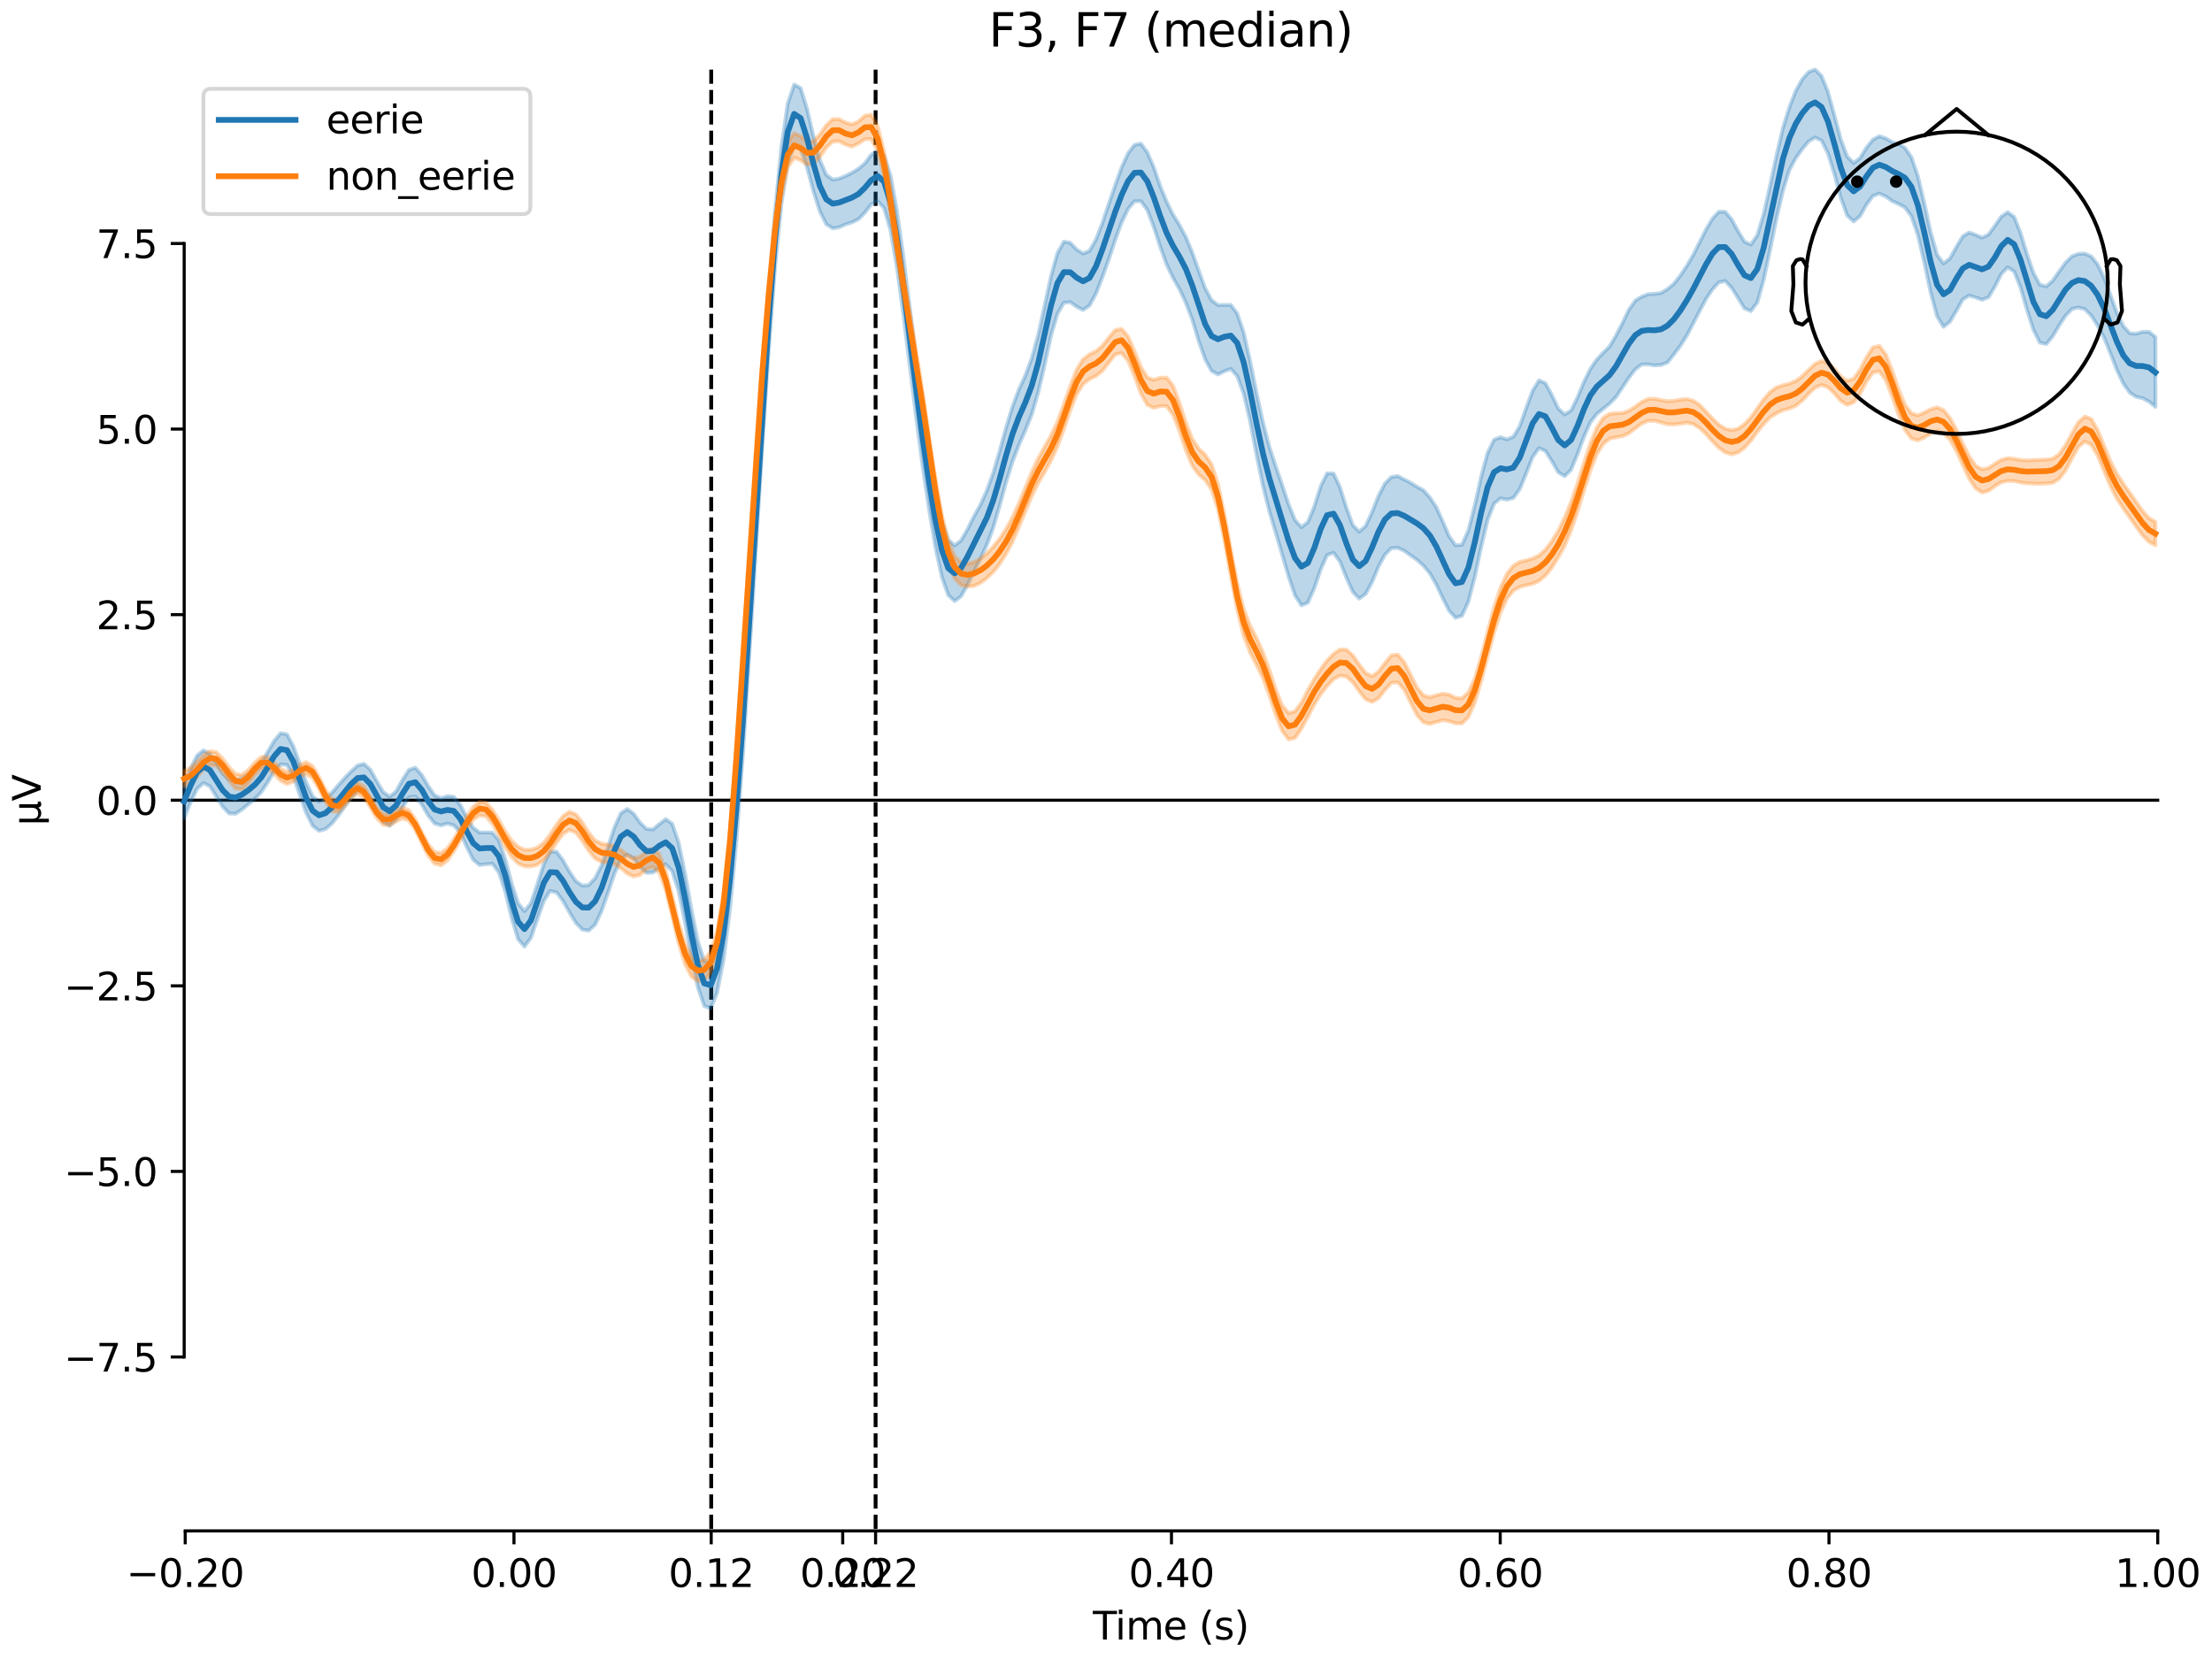 <?xml version="1.0" encoding="utf-8" standalone="no"?>
<!DOCTYPE svg PUBLIC "-//W3C//DTD SVG 1.1//EN"
  "http://www.w3.org/Graphics/SVG/1.1/DTD/svg11.dtd">
<svg xmlns:xlink="http://www.w3.org/1999/xlink" width="576pt" height="432pt" viewBox="0 0 576 432" xmlns="http://www.w3.org/2000/svg" version="1.1">
 <defs>
  <style type="text/css">*{stroke-linejoin: round; stroke-linecap: butt}</style>
 </defs>
 <g id="figure_1">
  <g id="patch_1">
   <path d="M 0 432 
L 576 432 
L 576 0 
L 0 0 
z
" style="fill: #ffffff"/>
  </g>
  <g id="axes_1">
   <g id="patch_2">
    <path d="M 47.961 398.644 
L 561.867 398.644 
L 561.867 18.118 
L 47.961 18.118 
L 47.961 398.644 
z
" style="fill: none; opacity: 0"/>
   </g>
   <g id="patch_3">
    <path d="M 47.961 353.359 
L 47.961 63.403 
" style="fill: none; stroke: #000000; stroke-width: 0.8; stroke-linejoin: miter; stroke-linecap: square"/>
   </g>
   <g id="LineCollection_1">
    <path d="M 185.199 18.118 
L 185.199 398.644 
" clip-path="url(#p9b61908604)" style="fill: none; stroke-dasharray: 3.7,1.6; stroke-dashoffset: 0; stroke: #000000"/>
    <path d="M 228.002 18.118 
L 228.002 398.644 
" clip-path="url(#p9b61908604)" style="fill: none; stroke-dasharray: 3.7,1.6; stroke-dashoffset: 0; stroke: #000000"/>
   </g>
   <g id="matplotlib.axis_1">
    <g id="xtick_1">
     <g id="line2d_1">
      <defs>
       <path id="mf9b84233f0" d="M 0 0 
L 0 3.5 
" style="stroke: #000000; stroke-width: 0.8"/>
      </defs>
      <g>
       <use xlink:href="#mf9b84233f0" x="48.229" y="398.644" style="stroke: #000000; stroke-width: 0.8"/>
      </g>
     </g>
     <g id="text_1">
      <!-- −0.20 -->
      <g transform="translate(32.906 413.242) scale(0.1 -0.1)">
       <defs>
        <path id="DejaVuSans-2212" d="M 678 2272 
L 4684 2272 
L 4684 1741 
L 678 1741 
L 678 2272 
z
" transform="scale(0.016)"/>
        <path id="DejaVuSans-30" d="M 2034 4250 
Q 1547 4250 1301 3770 
Q 1056 3291 1056 2328 
Q 1056 1369 1301 889 
Q 1547 409 2034 409 
Q 2525 409 2770 889 
Q 3016 1369 3016 2328 
Q 3016 3291 2770 3770 
Q 2525 4250 2034 4250 
z
M 2034 4750 
Q 2819 4750 3233 4129 
Q 3647 3509 3647 2328 
Q 3647 1150 3233 529 
Q 2819 -91 2034 -91 
Q 1250 -91 836 529 
Q 422 1150 422 2328 
Q 422 3509 836 4129 
Q 1250 4750 2034 4750 
z
" transform="scale(0.016)"/>
        <path id="DejaVuSans-2e" d="M 684 794 
L 1344 794 
L 1344 0 
L 684 0 
L 684 794 
z
" transform="scale(0.016)"/>
        <path id="DejaVuSans-32" d="M 1228 531 
L 3431 531 
L 3431 0 
L 469 0 
L 469 531 
Q 828 903 1448 1529 
Q 2069 2156 2228 2338 
Q 2531 2678 2651 2914 
Q 2772 3150 2772 3378 
Q 2772 3750 2511 3984 
Q 2250 4219 1831 4219 
Q 1534 4219 1204 4116 
Q 875 4013 500 3803 
L 500 4441 
Q 881 4594 1212 4672 
Q 1544 4750 1819 4750 
Q 2544 4750 2975 4387 
Q 3406 4025 3406 3419 
Q 3406 3131 3298 2873 
Q 3191 2616 2906 2266 
Q 2828 2175 2409 1742 
Q 1991 1309 1228 531 
z
" transform="scale(0.016)"/>
       </defs>
       <use xlink:href="#DejaVuSans-2212"/>
       <use xlink:href="#DejaVuSans-30" transform="translate(83.789 0)"/>
       <use xlink:href="#DejaVuSans-2e" transform="translate(147.412 0)"/>
       <use xlink:href="#DejaVuSans-32" transform="translate(179.199 0)"/>
       <use xlink:href="#DejaVuSans-30" transform="translate(242.822 0)"/>
      </g>
     </g>
    </g>
    <g id="xtick_2">
     <g id="line2d_2">
      <g>
       <use xlink:href="#mf9b84233f0" x="133.835" y="398.644" style="stroke: #000000; stroke-width: 0.8"/>
      </g>
     </g>
     <g id="text_2">
      <!-- 0.00 -->
      <g transform="translate(122.702 413.242) scale(0.1 -0.1)">
       <use xlink:href="#DejaVuSans-30"/>
       <use xlink:href="#DejaVuSans-2e" transform="translate(63.623 0)"/>
       <use xlink:href="#DejaVuSans-30" transform="translate(95.41 0)"/>
       <use xlink:href="#DejaVuSans-30" transform="translate(159.033 0)"/>
      </g>
     </g>
    </g>
    <g id="xtick_3">
     <g id="line2d_3">
      <g>
       <use xlink:href="#mf9b84233f0" x="185.199" y="398.644" style="stroke: #000000; stroke-width: 0.8"/>
      </g>
     </g>
     <g id="text_3">
      <!-- 0.12 -->
      <g transform="translate(174.066 413.242) scale(0.1 -0.1)">
       <defs>
        <path id="DejaVuSans-31" d="M 794 531 
L 1825 531 
L 1825 4091 
L 703 3866 
L 703 4441 
L 1819 4666 
L 2450 4666 
L 2450 531 
L 3481 531 
L 3481 0 
L 794 0 
L 794 531 
z
" transform="scale(0.016)"/>
       </defs>
       <use xlink:href="#DejaVuSans-30"/>
       <use xlink:href="#DejaVuSans-2e" transform="translate(63.623 0)"/>
       <use xlink:href="#DejaVuSans-31" transform="translate(95.41 0)"/>
       <use xlink:href="#DejaVuSans-32" transform="translate(159.033 0)"/>
      </g>
     </g>
    </g>
    <g id="xtick_4">
     <g id="line2d_4">
      <g>
       <use xlink:href="#mf9b84233f0" x="219.441" y="398.644" style="stroke: #000000; stroke-width: 0.8"/>
      </g>
     </g>
     <g id="text_4">
      <!-- 0.20 -->
      <g transform="translate(208.309 413.242) scale(0.1 -0.1)">
       <use xlink:href="#DejaVuSans-30"/>
       <use xlink:href="#DejaVuSans-2e" transform="translate(63.623 0)"/>
       <use xlink:href="#DejaVuSans-32" transform="translate(95.41 0)"/>
       <use xlink:href="#DejaVuSans-30" transform="translate(159.033 0)"/>
      </g>
     </g>
    </g>
    <g id="xtick_5">
     <g id="line2d_5">
      <g>
       <use xlink:href="#mf9b84233f0" x="228.002" y="398.644" style="stroke: #000000; stroke-width: 0.8"/>
      </g>
     </g>
     <g id="text_5">
      <!-- 0.22 -->
      <g transform="translate(216.869 413.242) scale(0.1 -0.1)">
       <use xlink:href="#DejaVuSans-30"/>
       <use xlink:href="#DejaVuSans-2e" transform="translate(63.623 0)"/>
       <use xlink:href="#DejaVuSans-32" transform="translate(95.41 0)"/>
       <use xlink:href="#DejaVuSans-32" transform="translate(159.033 0)"/>
      </g>
     </g>
    </g>
    <g id="xtick_6">
     <g id="line2d_6">
      <g>
       <use xlink:href="#mf9b84233f0" x="305.048" y="398.644" style="stroke: #000000; stroke-width: 0.8"/>
      </g>
     </g>
     <g id="text_6">
      <!-- 0.40 -->
      <g transform="translate(293.915 413.242) scale(0.1 -0.1)">
       <defs>
        <path id="DejaVuSans-34" d="M 2419 4116 
L 825 1625 
L 2419 1625 
L 2419 4116 
z
M 2253 4666 
L 3047 4666 
L 3047 1625 
L 3713 1625 
L 3713 1100 
L 3047 1100 
L 3047 0 
L 2419 0 
L 2419 1100 
L 313 1100 
L 313 1709 
L 2253 4666 
z
" transform="scale(0.016)"/>
       </defs>
       <use xlink:href="#DejaVuSans-30"/>
       <use xlink:href="#DejaVuSans-2e" transform="translate(63.623 0)"/>
       <use xlink:href="#DejaVuSans-34" transform="translate(95.41 0)"/>
       <use xlink:href="#DejaVuSans-30" transform="translate(159.033 0)"/>
      </g>
     </g>
    </g>
    <g id="xtick_7">
     <g id="line2d_7">
      <g>
       <use xlink:href="#mf9b84233f0" x="390.654" y="398.644" style="stroke: #000000; stroke-width: 0.8"/>
      </g>
     </g>
     <g id="text_7">
      <!-- 0.60 -->
      <g transform="translate(379.521 413.242) scale(0.1 -0.1)">
       <defs>
        <path id="DejaVuSans-36" d="M 2113 2584 
Q 1688 2584 1439 2293 
Q 1191 2003 1191 1497 
Q 1191 994 1439 701 
Q 1688 409 2113 409 
Q 2538 409 2786 701 
Q 3034 994 3034 1497 
Q 3034 2003 2786 2293 
Q 2538 2584 2113 2584 
z
M 3366 4563 
L 3366 3988 
Q 3128 4100 2886 4159 
Q 2644 4219 2406 4219 
Q 1781 4219 1451 3797 
Q 1122 3375 1075 2522 
Q 1259 2794 1537 2939 
Q 1816 3084 2150 3084 
Q 2853 3084 3261 2657 
Q 3669 2231 3669 1497 
Q 3669 778 3244 343 
Q 2819 -91 2113 -91 
Q 1303 -91 875 529 
Q 447 1150 447 2328 
Q 447 3434 972 4092 
Q 1497 4750 2381 4750 
Q 2619 4750 2861 4703 
Q 3103 4656 3366 4563 
z
" transform="scale(0.016)"/>
       </defs>
       <use xlink:href="#DejaVuSans-30"/>
       <use xlink:href="#DejaVuSans-2e" transform="translate(63.623 0)"/>
       <use xlink:href="#DejaVuSans-36" transform="translate(95.41 0)"/>
       <use xlink:href="#DejaVuSans-30" transform="translate(159.033 0)"/>
      </g>
     </g>
    </g>
    <g id="xtick_8">
     <g id="line2d_8">
      <g>
       <use xlink:href="#mf9b84233f0" x="476.261" y="398.644" style="stroke: #000000; stroke-width: 0.8"/>
      </g>
     </g>
     <g id="text_8">
      <!-- 0.80 -->
      <g transform="translate(465.128 413.242) scale(0.1 -0.1)">
       <defs>
        <path id="DejaVuSans-38" d="M 2034 2216 
Q 1584 2216 1326 1975 
Q 1069 1734 1069 1313 
Q 1069 891 1326 650 
Q 1584 409 2034 409 
Q 2484 409 2743 651 
Q 3003 894 3003 1313 
Q 3003 1734 2745 1975 
Q 2488 2216 2034 2216 
z
M 1403 2484 
Q 997 2584 770 2862 
Q 544 3141 544 3541 
Q 544 4100 942 4425 
Q 1341 4750 2034 4750 
Q 2731 4750 3128 4425 
Q 3525 4100 3525 3541 
Q 3525 3141 3298 2862 
Q 3072 2584 2669 2484 
Q 3125 2378 3379 2068 
Q 3634 1759 3634 1313 
Q 3634 634 3220 271 
Q 2806 -91 2034 -91 
Q 1263 -91 848 271 
Q 434 634 434 1313 
Q 434 1759 690 2068 
Q 947 2378 1403 2484 
z
M 1172 3481 
Q 1172 3119 1398 2916 
Q 1625 2713 2034 2713 
Q 2441 2713 2670 2916 
Q 2900 3119 2900 3481 
Q 2900 3844 2670 4047 
Q 2441 4250 2034 4250 
Q 1625 4250 1398 4047 
Q 1172 3844 1172 3481 
z
" transform="scale(0.016)"/>
       </defs>
       <use xlink:href="#DejaVuSans-30"/>
       <use xlink:href="#DejaVuSans-2e" transform="translate(63.623 0)"/>
       <use xlink:href="#DejaVuSans-38" transform="translate(95.41 0)"/>
       <use xlink:href="#DejaVuSans-30" transform="translate(159.033 0)"/>
      </g>
     </g>
    </g>
    <g id="xtick_9">
     <g id="line2d_9">
      <g>
       <use xlink:href="#mf9b84233f0" x="561.867" y="398.644" style="stroke: #000000; stroke-width: 0.8"/>
      </g>
     </g>
     <g id="text_9">
      <!-- 1.00 -->
      <g transform="translate(550.734 413.242) scale(0.1 -0.1)">
       <use xlink:href="#DejaVuSans-31"/>
       <use xlink:href="#DejaVuSans-2e" transform="translate(63.623 0)"/>
       <use xlink:href="#DejaVuSans-30" transform="translate(95.41 0)"/>
       <use xlink:href="#DejaVuSans-30" transform="translate(159.033 0)"/>
      </g>
     </g>
    </g>
    <g id="text_10">
     <!-- Time (s) -->
     <g transform="translate(284.585 426.92) scale(0.1 -0.1)">
      <defs>
       <path id="DejaVuSans-54" d="M -19 4666 
L 3928 4666 
L 3928 4134 
L 2272 4134 
L 2272 0 
L 1638 0 
L 1638 4134 
L -19 4134 
L -19 4666 
z
" transform="scale(0.016)"/>
       <path id="DejaVuSans-69" d="M 603 3500 
L 1178 3500 
L 1178 0 
L 603 0 
L 603 3500 
z
M 603 4863 
L 1178 4863 
L 1178 4134 
L 603 4134 
L 603 4863 
z
" transform="scale(0.016)"/>
       <path id="DejaVuSans-6d" d="M 3328 2828 
Q 3544 3216 3844 3400 
Q 4144 3584 4550 3584 
Q 5097 3584 5394 3201 
Q 5691 2819 5691 2113 
L 5691 0 
L 5113 0 
L 5113 2094 
Q 5113 2597 4934 2840 
Q 4756 3084 4391 3084 
Q 3944 3084 3684 2787 
Q 3425 2491 3425 1978 
L 3425 0 
L 2847 0 
L 2847 2094 
Q 2847 2600 2669 2842 
Q 2491 3084 2119 3084 
Q 1678 3084 1418 2786 
Q 1159 2488 1159 1978 
L 1159 0 
L 581 0 
L 581 3500 
L 1159 3500 
L 1159 2956 
Q 1356 3278 1631 3431 
Q 1906 3584 2284 3584 
Q 2666 3584 2933 3390 
Q 3200 3197 3328 2828 
z
" transform="scale(0.016)"/>
       <path id="DejaVuSans-65" d="M 3597 1894 
L 3597 1613 
L 953 1613 
Q 991 1019 1311 708 
Q 1631 397 2203 397 
Q 2534 397 2845 478 
Q 3156 559 3463 722 
L 3463 178 
Q 3153 47 2828 -22 
Q 2503 -91 2169 -91 
Q 1331 -91 842 396 
Q 353 884 353 1716 
Q 353 2575 817 3079 
Q 1281 3584 2069 3584 
Q 2775 3584 3186 3129 
Q 3597 2675 3597 1894 
z
M 3022 2063 
Q 3016 2534 2758 2815 
Q 2500 3097 2075 3097 
Q 1594 3097 1305 2825 
Q 1016 2553 972 2059 
L 3022 2063 
z
" transform="scale(0.016)"/>
       <path id="DejaVuSans-20" transform="scale(0.016)"/>
       <path id="DejaVuSans-28" d="M 1984 4856 
Q 1566 4138 1362 3434 
Q 1159 2731 1159 2009 
Q 1159 1288 1364 580 
Q 1569 -128 1984 -844 
L 1484 -844 
Q 1016 -109 783 600 
Q 550 1309 550 2009 
Q 550 2706 781 3412 
Q 1013 4119 1484 4856 
L 1984 4856 
z
" transform="scale(0.016)"/>
       <path id="DejaVuSans-73" d="M 2834 3397 
L 2834 2853 
Q 2591 2978 2328 3040 
Q 2066 3103 1784 3103 
Q 1356 3103 1142 2972 
Q 928 2841 928 2578 
Q 928 2378 1081 2264 
Q 1234 2150 1697 2047 
L 1894 2003 
Q 2506 1872 2764 1633 
Q 3022 1394 3022 966 
Q 3022 478 2636 193 
Q 2250 -91 1575 -91 
Q 1294 -91 989 -36 
Q 684 19 347 128 
L 347 722 
Q 666 556 975 473 
Q 1284 391 1588 391 
Q 1994 391 2212 530 
Q 2431 669 2431 922 
Q 2431 1156 2273 1281 
Q 2116 1406 1581 1522 
L 1381 1569 
Q 847 1681 609 1914 
Q 372 2147 372 2553 
Q 372 3047 722 3315 
Q 1072 3584 1716 3584 
Q 2034 3584 2315 3537 
Q 2597 3491 2834 3397 
z
" transform="scale(0.016)"/>
       <path id="DejaVuSans-29" d="M 513 4856 
L 1013 4856 
Q 1481 4119 1714 3412 
Q 1947 2706 1947 2009 
Q 1947 1309 1714 600 
Q 1481 -109 1013 -844 
L 513 -844 
Q 928 -128 1133 580 
Q 1338 1288 1338 2009 
Q 1338 2731 1133 3434 
Q 928 4138 513 4856 
z
" transform="scale(0.016)"/>
      </defs>
      <use xlink:href="#DejaVuSans-54"/>
      <use xlink:href="#DejaVuSans-69" transform="translate(57.959 0)"/>
      <use xlink:href="#DejaVuSans-6d" transform="translate(85.742 0)"/>
      <use xlink:href="#DejaVuSans-65" transform="translate(183.154 0)"/>
      <use xlink:href="#DejaVuSans-20" transform="translate(244.678 0)"/>
      <use xlink:href="#DejaVuSans-28" transform="translate(276.465 0)"/>
      <use xlink:href="#DejaVuSans-73" transform="translate(315.479 0)"/>
      <use xlink:href="#DejaVuSans-29" transform="translate(367.578 0)"/>
     </g>
    </g>
   </g>
   <g id="matplotlib.axis_2">
    <g id="ytick_1">
     <g id="line2d_10">
      <defs>
       <path id="m23979b4793" d="M 0 0 
L -3.5 0 
" style="stroke: #000000; stroke-width: 0.8"/>
      </defs>
      <g>
       <use xlink:href="#m23979b4793" x="47.961" y="353.359" style="stroke: #000000; stroke-width: 0.8"/>
      </g>
     </g>
     <g id="text_11">
      <!-- −7.5 -->
      <g transform="translate(16.678 357.158) scale(0.1 -0.1)">
       <defs>
        <path id="DejaVuSans-37" d="M 525 4666 
L 3525 4666 
L 3525 4397 
L 1831 0 
L 1172 0 
L 2766 4134 
L 525 4134 
L 525 4666 
z
" transform="scale(0.016)"/>
        <path id="DejaVuSans-35" d="M 691 4666 
L 3169 4666 
L 3169 4134 
L 1269 4134 
L 1269 2991 
Q 1406 3038 1543 3061 
Q 1681 3084 1819 3084 
Q 2600 3084 3056 2656 
Q 3513 2228 3513 1497 
Q 3513 744 3044 326 
Q 2575 -91 1722 -91 
Q 1428 -91 1123 -41 
Q 819 9 494 109 
L 494 744 
Q 775 591 1075 516 
Q 1375 441 1709 441 
Q 2250 441 2565 725 
Q 2881 1009 2881 1497 
Q 2881 1984 2565 2268 
Q 2250 2553 1709 2553 
Q 1456 2553 1204 2497 
Q 953 2441 691 2322 
L 691 4666 
z
" transform="scale(0.016)"/>
       </defs>
       <use xlink:href="#DejaVuSans-2212"/>
       <use xlink:href="#DejaVuSans-37" transform="translate(83.789 0)"/>
       <use xlink:href="#DejaVuSans-2e" transform="translate(147.412 0)"/>
       <use xlink:href="#DejaVuSans-35" transform="translate(179.199 0)"/>
      </g>
     </g>
    </g>
    <g id="ytick_2">
     <g id="line2d_11">
      <g>
       <use xlink:href="#m23979b4793" x="47.961" y="305.033" style="stroke: #000000; stroke-width: 0.8"/>
      </g>
     </g>
     <g id="text_12">
      <!-- −5.0 -->
      <g transform="translate(16.678 308.832) scale(0.1 -0.1)">
       <use xlink:href="#DejaVuSans-2212"/>
       <use xlink:href="#DejaVuSans-35" transform="translate(83.789 0)"/>
       <use xlink:href="#DejaVuSans-2e" transform="translate(147.412 0)"/>
       <use xlink:href="#DejaVuSans-30" transform="translate(179.199 0)"/>
      </g>
     </g>
    </g>
    <g id="ytick_3">
     <g id="line2d_12">
      <g>
       <use xlink:href="#m23979b4793" x="47.961" y="256.707" style="stroke: #000000; stroke-width: 0.8"/>
      </g>
     </g>
     <g id="text_13">
      <!-- −2.5 -->
      <g transform="translate(16.678 260.506) scale(0.1 -0.1)">
       <use xlink:href="#DejaVuSans-2212"/>
       <use xlink:href="#DejaVuSans-32" transform="translate(83.789 0)"/>
       <use xlink:href="#DejaVuSans-2e" transform="translate(147.412 0)"/>
       <use xlink:href="#DejaVuSans-35" transform="translate(179.199 0)"/>
      </g>
     </g>
    </g>
    <g id="ytick_4">
     <g id="line2d_13">
      <g>
       <use xlink:href="#m23979b4793" x="47.961" y="208.381" style="stroke: #000000; stroke-width: 0.8"/>
      </g>
     </g>
     <g id="text_14">
      <!-- 0.0 -->
      <g transform="translate(25.058 212.18) scale(0.1 -0.1)">
       <use xlink:href="#DejaVuSans-30"/>
       <use xlink:href="#DejaVuSans-2e" transform="translate(63.623 0)"/>
       <use xlink:href="#DejaVuSans-30" transform="translate(95.41 0)"/>
      </g>
     </g>
    </g>
    <g id="ytick_5">
     <g id="line2d_14">
      <g>
       <use xlink:href="#m23979b4793" x="47.961" y="160.055" style="stroke: #000000; stroke-width: 0.8"/>
      </g>
     </g>
     <g id="text_15">
      <!-- 2.5 -->
      <g transform="translate(25.058 163.854) scale(0.1 -0.1)">
       <use xlink:href="#DejaVuSans-32"/>
       <use xlink:href="#DejaVuSans-2e" transform="translate(63.623 0)"/>
       <use xlink:href="#DejaVuSans-35" transform="translate(95.41 0)"/>
      </g>
     </g>
    </g>
    <g id="ytick_6">
     <g id="line2d_15">
      <g>
       <use xlink:href="#m23979b4793" x="47.961" y="111.729" style="stroke: #000000; stroke-width: 0.8"/>
      </g>
     </g>
     <g id="text_16">
      <!-- 5.0 -->
      <g transform="translate(25.058 115.528) scale(0.1 -0.1)">
       <use xlink:href="#DejaVuSans-35"/>
       <use xlink:href="#DejaVuSans-2e" transform="translate(63.623 0)"/>
       <use xlink:href="#DejaVuSans-30" transform="translate(95.41 0)"/>
      </g>
     </g>
    </g>
    <g id="ytick_7">
     <g id="line2d_16">
      <g>
       <use xlink:href="#m23979b4793" x="47.961" y="63.403" style="stroke: #000000; stroke-width: 0.8"/>
      </g>
     </g>
     <g id="text_17">
      <!-- 7.5 -->
      <g transform="translate(25.058 67.202) scale(0.1 -0.1)">
       <use xlink:href="#DejaVuSans-37"/>
       <use xlink:href="#DejaVuSans-2e" transform="translate(63.623 0)"/>
       <use xlink:href="#DejaVuSans-35" transform="translate(95.41 0)"/>
      </g>
     </g>
    </g>
    <g id="text_18">
     <!-- µV -->
     <g transform="translate(10.599 214.982) rotate(-90) scale(0.1 -0.1)">
      <defs>
       <path id="DejaVuSans-b5" d="M 544 -1331 
L 544 3500 
L 1119 3500 
L 1119 1325 
Q 1119 872 1334 640 
Q 1550 409 1972 409 
Q 2434 409 2667 671 
Q 2900 934 2900 1459 
L 2900 3500 
L 3475 3500 
L 3475 806 
Q 3475 619 3529 530 
Q 3584 441 3700 441 
Q 3728 441 3778 458 
Q 3828 475 3916 513 
L 3916 50 
Q 3788 -22 3673 -56 
Q 3559 -91 3450 -91 
Q 3234 -91 3106 31 
Q 2978 153 2931 403 
Q 2775 156 2548 32 
Q 2322 -91 2016 -91 
Q 1697 -91 1473 31 
Q 1250 153 1119 397 
L 1119 -1331 
L 544 -1331 
z
" transform="scale(0.016)"/>
       <path id="DejaVuSans-56" d="M 1831 0 
L 50 4666 
L 709 4666 
L 2188 738 
L 3669 4666 
L 4325 4666 
L 2547 0 
L 1831 0 
z
" transform="scale(0.016)"/>
      </defs>
      <use xlink:href="#DejaVuSans-b5"/>
      <use xlink:href="#DejaVuSans-56" transform="translate(63.623 0)"/>
     </g>
    </g>
   </g>
   <g id="patch_4">
    <path d="M 48.229 398.644 
L 561.867 398.644 
" style="fill: none; stroke: #000000; stroke-width: 0.8; stroke-linejoin: miter; stroke-linecap: square"/>
   </g>
   <g id="patch_5">
    <path d="M 47.961 208.381 
L 561.867 208.381 
" style="fill: none; stroke: #000000; stroke-width: 0.8; stroke-linejoin: miter; stroke-linecap: square"/>
   </g>
   <g id="text_19">
    <!-- F3, F7 (median) -->
    <g transform="translate(257.483 12.118) scale(0.12 -0.12)">
     <defs>
      <path id="DejaVuSans-46" d="M 628 4666 
L 3309 4666 
L 3309 4134 
L 1259 4134 
L 1259 2759 
L 3109 2759 
L 3109 2228 
L 1259 2228 
L 1259 0 
L 628 0 
L 628 4666 
z
" transform="scale(0.016)"/>
      <path id="DejaVuSans-33" d="M 2597 2516 
Q 3050 2419 3304 2112 
Q 3559 1806 3559 1356 
Q 3559 666 3084 287 
Q 2609 -91 1734 -91 
Q 1441 -91 1130 -33 
Q 819 25 488 141 
L 488 750 
Q 750 597 1062 519 
Q 1375 441 1716 441 
Q 2309 441 2620 675 
Q 2931 909 2931 1356 
Q 2931 1769 2642 2001 
Q 2353 2234 1838 2234 
L 1294 2234 
L 1294 2753 
L 1863 2753 
Q 2328 2753 2575 2939 
Q 2822 3125 2822 3475 
Q 2822 3834 2567 4026 
Q 2313 4219 1838 4219 
Q 1578 4219 1281 4162 
Q 984 4106 628 3988 
L 628 4550 
Q 988 4650 1302 4700 
Q 1616 4750 1894 4750 
Q 2613 4750 3031 4423 
Q 3450 4097 3450 3541 
Q 3450 3153 3228 2886 
Q 3006 2619 2597 2516 
z
" transform="scale(0.016)"/>
      <path id="DejaVuSans-2c" d="M 750 794 
L 1409 794 
L 1409 256 
L 897 -744 
L 494 -744 
L 750 256 
L 750 794 
z
" transform="scale(0.016)"/>
      <path id="DejaVuSans-64" d="M 2906 2969 
L 2906 4863 
L 3481 4863 
L 3481 0 
L 2906 0 
L 2906 525 
Q 2725 213 2448 61 
Q 2172 -91 1784 -91 
Q 1150 -91 751 415 
Q 353 922 353 1747 
Q 353 2572 751 3078 
Q 1150 3584 1784 3584 
Q 2172 3584 2448 3432 
Q 2725 3281 2906 2969 
z
M 947 1747 
Q 947 1113 1208 752 
Q 1469 391 1925 391 
Q 2381 391 2643 752 
Q 2906 1113 2906 1747 
Q 2906 2381 2643 2742 
Q 2381 3103 1925 3103 
Q 1469 3103 1208 2742 
Q 947 2381 947 1747 
z
" transform="scale(0.016)"/>
      <path id="DejaVuSans-61" d="M 2194 1759 
Q 1497 1759 1228 1600 
Q 959 1441 959 1056 
Q 959 750 1161 570 
Q 1363 391 1709 391 
Q 2188 391 2477 730 
Q 2766 1069 2766 1631 
L 2766 1759 
L 2194 1759 
z
M 3341 1997 
L 3341 0 
L 2766 0 
L 2766 531 
Q 2569 213 2275 61 
Q 1981 -91 1556 -91 
Q 1019 -91 701 211 
Q 384 513 384 1019 
Q 384 1609 779 1909 
Q 1175 2209 1959 2209 
L 2766 2209 
L 2766 2266 
Q 2766 2663 2505 2880 
Q 2244 3097 1772 3097 
Q 1472 3097 1187 3025 
Q 903 2953 641 2809 
L 641 3341 
Q 956 3463 1253 3523 
Q 1550 3584 1831 3584 
Q 2591 3584 2966 3190 
Q 3341 2797 3341 1997 
z
" transform="scale(0.016)"/>
      <path id="DejaVuSans-6e" d="M 3513 2113 
L 3513 0 
L 2938 0 
L 2938 2094 
Q 2938 2591 2744 2837 
Q 2550 3084 2163 3084 
Q 1697 3084 1428 2787 
Q 1159 2491 1159 1978 
L 1159 0 
L 581 0 
L 581 3500 
L 1159 3500 
L 1159 2956 
Q 1366 3272 1645 3428 
Q 1925 3584 2291 3584 
Q 2894 3584 3203 3211 
Q 3513 2838 3513 2113 
z
" transform="scale(0.016)"/>
     </defs>
     <use xlink:href="#DejaVuSans-46"/>
     <use xlink:href="#DejaVuSans-33" transform="translate(57.52 0)"/>
     <use xlink:href="#DejaVuSans-2c" transform="translate(121.143 0)"/>
     <use xlink:href="#DejaVuSans-20" transform="translate(152.93 0)"/>
     <use xlink:href="#DejaVuSans-46" transform="translate(184.717 0)"/>
     <use xlink:href="#DejaVuSans-37" transform="translate(242.236 0)"/>
     <use xlink:href="#DejaVuSans-20" transform="translate(305.859 0)"/>
     <use xlink:href="#DejaVuSans-28" transform="translate(337.646 0)"/>
     <use xlink:href="#DejaVuSans-6d" transform="translate(376.66 0)"/>
     <use xlink:href="#DejaVuSans-65" transform="translate(474.072 0)"/>
     <use xlink:href="#DejaVuSans-64" transform="translate(535.596 0)"/>
     <use xlink:href="#DejaVuSans-69" transform="translate(599.072 0)"/>
     <use xlink:href="#DejaVuSans-61" transform="translate(626.855 0)"/>
     <use xlink:href="#DejaVuSans-6e" transform="translate(688.135 0)"/>
     <use xlink:href="#DejaVuSans-29" transform="translate(751.514 0)"/>
    </g>
   </g>
   <g id="legend_1">
    <g id="patch_6">
     <path d="M 54.961 55.753 
L 136.103 55.753 
Q 138.103 55.753 138.103 53.753 
L 138.103 25.118 
Q 138.103 23.118 136.103 23.118 
L 54.961 23.118 
Q 52.961 23.118 52.961 25.118 
L 52.961 53.753 
Q 52.961 55.753 54.961 55.753 
z
" style="fill: #ffffff; opacity: 0.8; stroke: #cccccc; stroke-linejoin: miter"/>
    </g>
    <g id="line2d_17">
     <path d="M 56.961 31.217 
L 66.961 31.217 
L 76.961 31.217 
" style="fill: none; stroke: #1f77b4; stroke-width: 1.5; stroke-linecap: square"/>
    </g>
    <g id="text_20">
     <!-- eerie -->
     <g transform="translate(84.961 34.717) scale(0.1 -0.1)">
      <defs>
       <path id="DejaVuSans-72" d="M 2631 2963 
Q 2534 3019 2420 3045 
Q 2306 3072 2169 3072 
Q 1681 3072 1420 2755 
Q 1159 2438 1159 1844 
L 1159 0 
L 581 0 
L 581 3500 
L 1159 3500 
L 1159 2956 
Q 1341 3275 1631 3429 
Q 1922 3584 2338 3584 
Q 2397 3584 2469 3576 
Q 2541 3569 2628 3553 
L 2631 2963 
z
" transform="scale(0.016)"/>
      </defs>
      <use xlink:href="#DejaVuSans-65"/>
      <use xlink:href="#DejaVuSans-65" transform="translate(61.523 0)"/>
      <use xlink:href="#DejaVuSans-72" transform="translate(123.047 0)"/>
      <use xlink:href="#DejaVuSans-69" transform="translate(164.16 0)"/>
      <use xlink:href="#DejaVuSans-65" transform="translate(191.943 0)"/>
     </g>
    </g>
    <g id="line2d_18">
     <path d="M 56.961 45.895 
L 66.961 45.895 
L 76.961 45.895 
" style="fill: none; stroke: #ff7f0e; stroke-width: 1.5; stroke-linecap: square"/>
    </g>
    <g id="text_21">
     <!-- non_eerie -->
     <g transform="translate(84.961 49.395) scale(0.1 -0.1)">
      <defs>
       <path id="DejaVuSans-6f" d="M 1959 3097 
Q 1497 3097 1228 2736 
Q 959 2375 959 1747 
Q 959 1119 1226 758 
Q 1494 397 1959 397 
Q 2419 397 2687 759 
Q 2956 1122 2956 1747 
Q 2956 2369 2687 2733 
Q 2419 3097 1959 3097 
z
M 1959 3584 
Q 2709 3584 3137 3096 
Q 3566 2609 3566 1747 
Q 3566 888 3137 398 
Q 2709 -91 1959 -91 
Q 1206 -91 779 398 
Q 353 888 353 1747 
Q 353 2609 779 3096 
Q 1206 3584 1959 3584 
z
" transform="scale(0.016)"/>
       <path id="DejaVuSans-5f" d="M 3263 -1063 
L 3263 -1509 
L -63 -1509 
L -63 -1063 
L 3263 -1063 
z
" transform="scale(0.016)"/>
      </defs>
      <use xlink:href="#DejaVuSans-6e"/>
      <use xlink:href="#DejaVuSans-6f" transform="translate(63.379 0)"/>
      <use xlink:href="#DejaVuSans-6e" transform="translate(124.561 0)"/>
      <use xlink:href="#DejaVuSans-5f" transform="translate(187.939 0)"/>
      <use xlink:href="#DejaVuSans-65" transform="translate(237.939 0)"/>
      <use xlink:href="#DejaVuSans-65" transform="translate(299.463 0)"/>
      <use xlink:href="#DejaVuSans-72" transform="translate(360.986 0)"/>
      <use xlink:href="#DejaVuSans-69" transform="translate(402.1 0)"/>
      <use xlink:href="#DejaVuSans-65" transform="translate(429.883 0)"/>
     </g>
    </g>
   </g>
   <g id="FillBetweenPolyCollection_1">
    <defs>
     <path id="m5681656bdd" d="M 47.961 -227.707 
L 47.961 -218.949 
L 49.633 -223.102 
L 51.305 -226.552 
L 52.977 -228.102 
L 54.649 -227.264 
L 56.321 -224.586 
L 57.993 -221.905 
L 59.665 -220.172 
L 61.337 -220.107 
L 63.009 -221.195 
L 64.681 -222.589 
L 66.353 -223.964 
L 68.025 -225.734 
L 69.697 -228.239 
L 71.369 -231.069 
L 73.041 -232.928 
L 74.713 -232.832 
L 76.385 -229.883 
L 78.057 -225.022 
L 79.729 -220.356 
L 81.401 -216.979 
L 83.073 -215.663 
L 84.745 -216.104 
L 86.417 -217.541 
L 88.089 -219.612 
L 89.761 -221.957 
L 91.433 -224.284 
L 93.105 -226.083 
L 94.777 -226.127 
L 96.449 -224.079 
L 98.121 -220.701 
L 99.793 -217.877 
L 101.465 -216.959 
L 103.137 -218.602 
L 104.809 -221.765 
L 106.481 -224.389 
L 108.153 -224.587 
L 109.825 -222.525 
L 111.497 -219.648 
L 113.169 -217.572 
L 114.841 -217.067 
L 116.513 -217.555 
L 118.185 -217.07 
L 119.857 -215.244 
L 121.529 -211.5 
L 123.201 -208.164 
L 124.873 -206.753 
L 126.545 -206.971 
L 128.217 -207.098 
L 129.889 -204.868 
L 131.561 -199.863 
L 133.233 -192.994 
L 134.905 -187.409 
L 136.577 -185.524 
L 138.249 -187.787 
L 139.921 -192.658 
L 141.593 -197.34 
L 143.265 -200.003 
L 144.937 -199.619 
L 146.609 -197.378 
L 148.281 -194.44 
L 149.953 -191.691 
L 151.625 -189.939 
L 153.297 -189.679 
L 154.969 -191.197 
L 156.641 -194.747 
L 158.313 -199.474 
L 159.985 -204.458 
L 161.657 -208.207 
L 163.329 -209.45 
L 165.001 -208.47 
L 166.673 -206.239 
L 168.345 -204.714 
L 170.017 -204.774 
L 171.689 -206.108 
L 173.361 -206.945 
L 175.033 -205.175 
L 176.705 -200.001 
L 178.377 -191.857 
L 180.049 -182.676 
L 181.721 -174.906 
L 183.393 -170.033 
L 185.065 -169.403 
L 186.737 -173.491 
L 188.409 -182.058 
L 190.081 -195.199 
L 191.753 -212.999 
L 193.425 -235.216 
L 195.097 -261.024 
L 196.769 -287.923 
L 198.441 -314.936 
L 200.113 -340.275 
L 201.785 -362.076 
L 203.457 -378.848 
L 205.129 -389.544 
L 206.801 -394.263 
L 208.473 -393.335 
L 210.145 -388.433 
L 211.817 -382.192 
L 213.489 -376.958 
L 215.161 -373.611 
L 216.833 -372.538 
L 218.505 -372.809 
L 220.177 -373.566 
L 221.849 -374.094 
L 223.521 -374.903 
L 225.193 -376.61 
L 226.865 -378.779 
L 228.537 -379.63 
L 230.209 -377.807 
L 231.881 -372.147 
L 233.553 -362.5 
L 235.225 -350.133 
L 236.897 -336.737 
L 238.569 -323.361 
L 240.241 -310.744 
L 241.913 -299.464 
L 243.585 -289.517 
L 245.257 -281.75 
L 246.929 -277.031 
L 248.601 -275.478 
L 250.273 -276.744 
L 251.945 -279.694 
L 253.617 -283.126 
L 255.289 -286.487 
L 256.961 -290.081 
L 258.633 -294.572 
L 260.305 -300.295 
L 261.977 -306.423 
L 263.649 -311.761 
L 265.321 -316.116 
L 266.993 -319.916 
L 268.665 -324.062 
L 270.337 -329.75 
L 272.009 -336.913 
L 273.681 -344.632 
L 275.353 -350.286 
L 277.025 -353.169 
L 278.697 -353.331 
L 280.369 -352.125 
L 282.041 -351.283 
L 283.713 -352.447 
L 285.385 -355.528 
L 287.057 -359.805 
L 288.729 -364.449 
L 290.401 -369.526 
L 292.073 -374.071 
L 293.745 -377.579 
L 295.417 -379.598 
L 297.089 -379.622 
L 298.761 -377.319 
L 300.433 -372.945 
L 302.105 -367.792 
L 303.777 -363.147 
L 305.449 -359.66 
L 307.121 -356.725 
L 308.793 -353.161 
L 310.465 -348.788 
L 312.137 -343.204 
L 313.809 -338.468 
L 315.481 -335.413 
L 317.153 -334.503 
L 318.825 -335.323 
L 320.497 -335.953 
L 322.169 -334.061 
L 323.841 -329.545 
L 325.513 -322.421 
L 327.185 -313.675 
L 328.857 -305.567 
L 330.529 -298.879 
L 332.201 -293.315 
L 333.873 -287.59 
L 335.545 -281.907 
L 337.217 -276.957 
L 338.889 -274.374 
L 340.561 -275.062 
L 342.233 -278.804 
L 343.905 -283.717 
L 345.577 -287.467 
L 347.249 -288.064 
L 348.921 -285.78 
L 350.593 -281.598 
L 352.265 -277.881 
L 353.937 -276.119 
L 355.609 -277.338 
L 357.281 -280.425 
L 358.953 -284.416 
L 360.625 -287.548 
L 362.297 -289.255 
L 363.969 -289.348 
L 365.641 -288.584 
L 367.313 -287.392 
L 368.985 -286.212 
L 370.657 -284.684 
L 372.329 -282.711 
L 374.001 -279.795 
L 375.673 -276.26 
L 377.345 -272.96 
L 379.017 -271.128 
L 380.689 -271.676 
L 382.361 -275.293 
L 384.033 -281.802 
L 385.705 -289.612 
L 387.377 -296.63 
L 389.049 -300.842 
L 390.721 -302.237 
L 392.393 -301.894 
L 394.065 -302.326 
L 395.737 -304.619 
L 397.409 -308.676 
L 399.081 -312.968 
L 400.753 -315.316 
L 402.425 -314.571 
L 404.097 -311.93 
L 405.769 -309.01 
L 407.441 -307.995 
L 409.113 -309.706 
L 410.785 -313.751 
L 412.457 -318.285 
L 414.129 -322.034 
L 415.801 -324.217 
L 417.473 -325.557 
L 419.145 -326.909 
L 420.817 -328.629 
L 422.489 -331.123 
L 424.161 -333.657 
L 425.833 -335.822 
L 427.505 -337.11 
L 429.177 -337.135 
L 430.849 -336.848 
L 432.521 -336.976 
L 434.193 -337.589 
L 435.865 -339.663 
L 437.537 -341.931 
L 439.209 -344.543 
L 440.881 -347.714 
L 442.553 -350.957 
L 444.225 -354.118 
L 445.897 -356.631 
L 447.569 -358.469 
L 449.241 -358.842 
L 450.913 -357.047 
L 452.585 -354.389 
L 454.257 -351.694 
L 455.929 -350.998 
L 457.601 -353.229 
L 459.273 -359.151 
L 460.945 -366.998 
L 462.617 -375.226 
L 464.289 -382.402 
L 465.961 -387.743 
L 467.633 -390.839 
L 469.305 -393.18 
L 470.977 -395.192 
L 472.649 -396.19 
L 474.321 -395.409 
L 475.993 -392.043 
L 477.665 -386.728 
L 479.337 -380.482 
L 481.009 -375.884 
L 482.681 -374.328 
L 484.353 -375.725 
L 486.025 -378.715 
L 487.697 -380.972 
L 489.369 -381.602 
L 491.041 -380.848 
L 492.713 -379.642 
L 494.385 -378.881 
L 496.057 -377.993 
L 497.729 -375.689 
L 499.401 -370.818 
L 501.073 -363.779 
L 502.745 -355.781 
L 504.417 -349.616 
L 506.089 -346.894 
L 507.761 -348.213 
L 509.433 -351.053 
L 511.105 -354.01 
L 512.777 -355.044 
L 514.449 -354.554 
L 516.121 -353.931 
L 517.793 -354.586 
L 519.465 -357.372 
L 521.137 -360.663 
L 522.809 -362.405 
L 524.481 -361.296 
L 526.153 -357.118 
L 527.825 -351.322 
L 529.497 -346.12 
L 531.169 -342.785 
L 532.841 -342.404 
L 534.513 -344.401 
L 536.185 -347.222 
L 537.857 -349.778 
L 539.529 -351.537 
L 541.201 -351.946 
L 542.873 -351.509 
L 544.545 -349.823 
L 546.217 -347.196 
L 547.889 -344.068 
L 549.561 -339.975 
L 551.233 -335.671 
L 552.905 -332.107 
L 554.577 -329.769 
L 556.249 -328.662 
L 557.921 -328.32 
L 559.593 -327.418 
L 561.265 -326.06 
L 561.265 -344.238 
L 561.265 -344.238 
L 559.593 -345.582 
L 557.921 -345.57 
L 556.249 -345.097 
L 554.577 -345.204 
L 552.905 -347.095 
L 551.233 -350.52 
L 549.561 -355.171 
L 547.889 -359.676 
L 546.217 -363.171 
L 544.545 -365.224 
L 542.873 -365.959 
L 541.201 -365.904 
L 539.529 -365.24 
L 537.857 -363.594 
L 536.185 -361.276 
L 534.513 -358.893 
L 532.841 -357.413 
L 531.169 -357.854 
L 529.497 -360.958 
L 527.825 -365.81 
L 526.153 -371.314 
L 524.481 -375.513 
L 522.809 -376.731 
L 521.137 -375.608 
L 519.465 -373.203 
L 517.793 -370.903 
L 516.121 -370.101 
L 514.449 -370.849 
L 512.777 -371.446 
L 511.105 -370.467 
L 509.433 -367.698 
L 507.761 -364.678 
L 506.089 -363.379 
L 504.417 -365.66 
L 502.745 -371.497 
L 501.073 -379.114 
L 499.401 -386.186 
L 497.729 -391.059 
L 496.057 -393.489 
L 494.385 -394.553 
L 492.713 -394.98 
L 491.041 -395.98 
L 489.369 -396.522 
L 487.697 -395.639 
L 486.025 -393.556 
L 484.353 -390.847 
L 482.681 -389.562 
L 481.009 -391.221 
L 479.337 -395.722 
L 477.665 -401.984 
L 475.993 -408.1 
L 474.321 -412.235 
L 472.649 -413.882 
L 470.977 -413.257 
L 469.305 -411.341 
L 467.633 -408.368 
L 465.961 -404.068 
L 464.289 -398.724 
L 462.617 -391.621 
L 460.945 -383.74 
L 459.273 -376.261 
L 457.601 -370.757 
L 455.929 -368.305 
L 454.257 -369.052 
L 452.585 -371.826 
L 450.913 -374.88 
L 449.241 -376.836 
L 447.569 -376.87 
L 445.897 -375.039 
L 444.225 -372.196 
L 442.553 -368.874 
L 440.881 -365.552 
L 439.209 -362.708 
L 437.537 -360.198 
L 435.865 -358.095 
L 434.193 -356.724 
L 432.521 -355.694 
L 430.849 -355.488 
L 429.177 -355.389 
L 427.505 -354.739 
L 425.833 -353.721 
L 424.161 -351.36 
L 422.489 -347.87 
L 420.817 -344.644 
L 419.145 -341.788 
L 417.473 -340.15 
L 415.801 -338.374 
L 414.129 -335.937 
L 412.457 -332.554 
L 410.785 -328.517 
L 409.113 -325.117 
L 407.441 -324.065 
L 405.769 -325.623 
L 404.097 -329.151 
L 402.425 -332.213 
L 400.753 -332.941 
L 399.081 -330.243 
L 397.409 -325.732 
L 395.737 -321.009 
L 394.065 -318.256 
L 392.393 -317.585 
L 390.721 -318.151 
L 389.049 -317.492 
L 387.377 -314.103 
L 385.705 -307.908 
L 384.033 -300.461 
L 382.361 -293.857 
L 380.689 -290.121 
L 379.017 -290.002 
L 377.345 -292.338 
L 375.673 -296.247 
L 374.001 -299.94 
L 372.329 -302.442 
L 370.657 -304.335 
L 368.985 -305.241 
L 367.313 -306.272 
L 365.641 -307.157 
L 363.969 -308.031 
L 362.297 -307.775 
L 360.625 -306.072 
L 358.953 -302.872 
L 357.281 -298.621 
L 355.609 -295.018 
L 353.937 -293.548 
L 352.265 -295.263 
L 350.593 -299.813 
L 348.921 -305.127 
L 347.249 -308.718 
L 345.577 -308.746 
L 343.905 -305.367 
L 342.233 -300.065 
L 340.561 -296.051 
L 338.889 -294.693 
L 337.217 -296.571 
L 335.545 -300.702 
L 333.873 -305.687 
L 332.201 -310.565 
L 330.529 -315.696 
L 328.857 -322.066 
L 327.185 -329.728 
L 325.513 -338.022 
L 323.841 -345.456 
L 322.169 -350.364 
L 320.497 -352.597 
L 318.825 -352.576 
L 317.153 -352.57 
L 315.481 -353.845 
L 313.809 -356.958 
L 312.137 -361.548 
L 310.465 -366.221 
L 308.793 -370.287 
L 307.121 -373.412 
L 305.449 -376.117 
L 303.777 -379.489 
L 302.105 -383.574 
L 300.433 -388.482 
L 298.761 -392.311 
L 297.089 -394.597 
L 295.417 -394.258 
L 293.745 -392.074 
L 292.073 -388.413 
L 290.401 -383.758 
L 288.729 -378.934 
L 287.057 -373.911 
L 285.385 -369.622 
L 283.713 -366.695 
L 282.041 -365.973 
L 280.369 -367.008 
L 278.697 -368.786 
L 277.025 -369.071 
L 275.353 -366.08 
L 273.681 -360.066 
L 272.009 -352.332 
L 270.337 -344.734 
L 268.665 -338.679 
L 266.993 -334.203 
L 265.321 -330.583 
L 263.649 -326.103 
L 261.977 -320.641 
L 260.305 -314.531 
L 258.633 -308.84 
L 256.961 -304.254 
L 255.289 -300.511 
L 253.617 -297.542 
L 251.945 -294.198 
L 250.273 -291.271 
L 248.601 -289.975 
L 246.929 -291.426 
L 245.257 -296.332 
L 243.585 -304.244 
L 241.913 -314.303 
L 240.241 -325.727 
L 238.569 -338.365 
L 236.897 -351.84 
L 235.225 -365.205 
L 233.553 -377.159 
L 231.881 -386.328 
L 230.209 -391.503 
L 228.537 -392.686 
L 226.865 -391.691 
L 225.193 -389.44 
L 223.521 -388.034 
L 221.849 -387.026 
L 220.177 -386.173 
L 218.505 -385.482 
L 216.833 -385.217 
L 215.161 -386.48 
L 213.489 -390.315 
L 211.817 -396.518 
L 210.145 -403.677 
L 208.473 -409.066 
L 206.801 -409.977 
L 205.129 -405.069 
L 203.457 -393.551 
L 201.785 -376.538 
L 200.113 -354.964 
L 198.441 -330.223 
L 196.769 -303.813 
L 195.097 -277.402 
L 193.425 -252.313 
L 191.753 -230.007 
L 190.081 -211.032 
L 188.409 -196.325 
L 186.737 -186.494 
L 185.065 -181.598 
L 183.393 -181.782 
L 181.721 -186.832 
L 180.049 -195.199 
L 178.377 -204.522 
L 176.705 -212.655 
L 175.033 -217.511 
L 173.361 -218.689 
L 171.689 -217.402 
L 170.017 -216.01 
L 168.345 -216.157 
L 166.673 -217.77 
L 165.001 -220.115 
L 163.329 -221.343 
L 161.657 -220.209 
L 159.985 -216.521 
L 158.313 -211.396 
L 156.641 -206.647 
L 154.969 -203.332 
L 153.297 -201.527 
L 151.625 -201.399 
L 149.953 -202.574 
L 148.281 -205.003 
L 146.609 -207.973 
L 144.937 -210.201 
L 143.265 -210.25 
L 141.593 -206.978 
L 139.921 -201.76 
L 138.249 -196.782 
L 136.577 -194.741 
L 134.905 -196.825 
L 133.233 -202.004 
L 131.561 -208.253 
L 129.889 -213.198 
L 128.217 -215.175 
L 126.545 -215.228 
L 124.873 -215.19 
L 123.201 -216.474 
L 121.529 -219.191 
L 119.857 -222.389 
L 118.185 -224.489 
L 116.513 -224.661 
L 114.841 -224.152 
L 113.169 -224.907 
L 111.497 -227.323 
L 109.825 -230.195 
L 108.153 -232.104 
L 106.481 -231.524 
L 104.809 -228.902 
L 103.137 -225.895 
L 101.465 -224.525 
L 99.793 -225.737 
L 98.121 -228.569 
L 96.449 -231.563 
L 94.777 -233.085 
L 93.105 -232.655 
L 91.433 -231.129 
L 89.761 -229.406 
L 88.089 -227.527 
L 86.417 -225.577 
L 84.745 -224.079 
L 83.073 -223.281 
L 81.401 -224.649 
L 79.729 -228.206 
L 78.057 -233.043 
L 76.385 -237.684 
L 74.713 -240.793 
L 73.041 -241.068 
L 71.369 -239.046 
L 69.697 -236.17 
L 68.025 -233.478 
L 66.353 -231.559 
L 64.681 -230.357 
L 63.009 -229.414 
L 61.337 -228.698 
L 59.665 -228.981 
L 57.993 -230.6 
L 56.321 -233.371 
L 54.649 -235.74 
L 52.977 -236.606 
L 51.305 -235.246 
L 49.633 -231.877 
L 47.961 -227.707 
z
" style="stroke: #1f77b4; stroke-opacity: 0.3"/>
    </defs>
    <g>
     <use xlink:href="#m5681656bdd" x="0" y="432" style="fill: #1f77b4; fill-opacity: 0.3; stroke: #1f77b4; stroke-opacity: 0.3"/>
    </g>
   </g>
   <g id="FillBetweenPolyCollection_2">
    <defs>
     <path id="m1cf47d9f3b" d="M 47.961 -231.261 
L 47.961 -227.202 
L 49.633 -228.053 
L 51.305 -229.702 
L 52.977 -231.597 
L 54.649 -232.743 
L 56.321 -232.605 
L 57.993 -230.942 
L 59.665 -228.616 
L 61.337 -226.674 
L 63.009 -226.417 
L 64.681 -227.973 
L 66.353 -230.188 
L 68.025 -231.814 
L 69.697 -231.885 
L 71.369 -230.515 
L 73.041 -228.705 
L 74.713 -227.858 
L 76.385 -228.458 
L 78.057 -229.717 
L 79.729 -230.449 
L 81.401 -229.417 
L 83.073 -226.585 
L 84.745 -223.14 
L 86.417 -220.746 
L 88.089 -220.532 
L 89.761 -222.187 
L 91.433 -224.297 
L 93.105 -225.33 
L 94.777 -224.347 
L 96.449 -221.774 
L 98.121 -218.953 
L 99.793 -217.244 
L 101.465 -217.125 
L 103.137 -218.11 
L 104.809 -218.902 
L 106.481 -218.3 
L 108.153 -215.887 
L 109.825 -212.417 
L 111.497 -209.177 
L 113.169 -207.09 
L 114.841 -206.672 
L 116.513 -207.918 
L 118.185 -210.313 
L 119.857 -213.239 
L 121.529 -216.104 
L 123.201 -218.509 
L 124.873 -219.691 
L 126.545 -219.421 
L 128.217 -217.523 
L 129.889 -214.589 
L 131.561 -211.45 
L 133.233 -208.872 
L 134.905 -207.146 
L 136.577 -206.429 
L 138.249 -206.353 
L 139.921 -206.799 
L 141.593 -208.046 
L 143.265 -210.048 
L 144.937 -212.602 
L 146.609 -214.873 
L 148.281 -215.884 
L 149.953 -215.2 
L 151.625 -213.063 
L 153.297 -210.472 
L 154.969 -208.447 
L 156.641 -207.559 
L 158.313 -207.361 
L 159.985 -207.046 
L 161.657 -205.925 
L 163.329 -204.541 
L 165.001 -203.758 
L 166.673 -204.196 
L 168.345 -205.624 
L 170.017 -206.26 
L 171.689 -204.696 
L 173.361 -200.235 
L 175.033 -193.473 
L 176.705 -186.407 
L 178.377 -180.91 
L 180.049 -177.695 
L 181.721 -176.494 
L 183.393 -176.772 
L 185.065 -178.614 
L 186.737 -183.684 
L 188.409 -193.657 
L 190.081 -209.601 
L 191.753 -231.156 
L 193.425 -256.167 
L 195.097 -282.221 
L 196.769 -307.416 
L 198.441 -330.519 
L 200.113 -351.065 
L 201.785 -368.242 
L 203.457 -380.91 
L 205.129 -388.369 
L 206.801 -390.91 
L 208.473 -390.276 
L 210.145 -389.143 
L 211.817 -389.32 
L 213.489 -391.127 
L 215.161 -393.566 
L 216.833 -395.114 
L 218.505 -395.221 
L 220.177 -394.347 
L 221.849 -393.814 
L 223.521 -394.628 
L 225.193 -395.759 
L 226.865 -395.787 
L 228.537 -392.719 
L 230.209 -385.958 
L 231.881 -376.302 
L 233.553 -365.501 
L 235.225 -354.775 
L 236.897 -344.613 
L 238.569 -334.417 
L 240.241 -323.583 
L 241.913 -312.173 
L 243.585 -301.063 
L 245.257 -291.786 
L 246.929 -285.127 
L 248.601 -281.328 
L 250.273 -279.608 
L 251.945 -279.262 
L 253.617 -279.429 
L 255.289 -280.216 
L 256.961 -281.453 
L 258.633 -283.06 
L 260.305 -285.163 
L 261.977 -287.774 
L 263.649 -290.894 
L 265.321 -294.749 
L 266.993 -298.795 
L 268.665 -302.751 
L 270.337 -306.175 
L 272.009 -309.058 
L 273.681 -312.085 
L 275.353 -315.68 
L 277.025 -320.158 
L 278.697 -325.109 
L 280.369 -329.324 
L 282.041 -331.988 
L 283.713 -333.293 
L 285.385 -334.103 
L 287.057 -335.398 
L 288.729 -337.572 
L 290.401 -339.69 
L 292.073 -340.066 
L 293.745 -338.044 
L 295.417 -334.037 
L 297.089 -329.532 
L 298.761 -326.574 
L 300.433 -325.809 
L 302.105 -326.252 
L 303.777 -326.235 
L 305.449 -324.02 
L 307.121 -319.787 
L 308.793 -314.756 
L 310.465 -310.762 
L 312.137 -308.424 
L 313.809 -307.016 
L 315.481 -304.559 
L 317.153 -299.387 
L 318.825 -291.43 
L 320.497 -281.999 
L 322.169 -273.22 
L 323.841 -266.492 
L 325.513 -262.118 
L 327.185 -258.865 
L 328.857 -255.437 
L 330.529 -250.893 
L 332.201 -245.898 
L 333.873 -241.691 
L 335.545 -239.467 
L 337.217 -239.833 
L 338.889 -242.265 
L 340.561 -245.35 
L 342.233 -248.528 
L 343.905 -251.24 
L 345.577 -253.384 
L 347.249 -255.133 
L 348.921 -256.074 
L 350.593 -255.832 
L 352.265 -254.352 
L 353.937 -251.999 
L 355.609 -249.952 
L 357.281 -249.205 
L 358.953 -250.197 
L 360.625 -252.357 
L 362.297 -254.17 
L 363.969 -254.316 
L 365.641 -252.449 
L 367.313 -249.086 
L 368.985 -245.78 
L 370.657 -243.922 
L 372.329 -243.466 
L 374.001 -243.994 
L 375.673 -244.444 
L 377.345 -244.215 
L 379.017 -243.654 
L 380.689 -243.617 
L 382.361 -245.277 
L 384.033 -248.986 
L 385.705 -254.607 
L 387.377 -261.036 
L 389.049 -267.258 
L 390.721 -272.38 
L 392.393 -276.119 
L 394.065 -278.197 
L 395.737 -279.166 
L 397.409 -279.594 
L 399.081 -279.974 
L 400.753 -280.727 
L 402.425 -282.14 
L 404.097 -284.196 
L 405.769 -286.866 
L 407.441 -289.908 
L 409.113 -293.89 
L 410.785 -298.758 
L 412.457 -304.154 
L 414.129 -309.429 
L 415.801 -313.731 
L 417.473 -316.406 
L 419.145 -317.766 
L 420.817 -318.129 
L 422.489 -318.424 
L 424.161 -319.189 
L 425.833 -320.467 
L 427.505 -321.712 
L 429.177 -322.433 
L 430.849 -322.422 
L 432.521 -321.989 
L 434.193 -321.521 
L 435.865 -321.468 
L 437.537 -321.666 
L 439.209 -321.916 
L 440.881 -321.616 
L 442.553 -320.562 
L 444.225 -319.001 
L 445.897 -317.125 
L 447.569 -315.395 
L 449.241 -314.205 
L 450.913 -313.685 
L 452.585 -314.16 
L 454.257 -315.396 
L 455.929 -317.277 
L 457.601 -319.569 
L 459.273 -321.619 
L 460.945 -323.332 
L 462.617 -324.406 
L 464.289 -325.191 
L 465.961 -325.619 
L 467.633 -326.343 
L 469.305 -327.712 
L 470.977 -329.482 
L 472.649 -331.064 
L 474.321 -331.756 
L 475.993 -331.173 
L 477.665 -329.579 
L 479.337 -327.599 
L 481.009 -326.569 
L 482.681 -327.248 
L 484.353 -329.489 
L 486.025 -332.633 
L 487.697 -334.964 
L 489.369 -335.338 
L 491.041 -333.002 
L 492.713 -328.763 
L 494.385 -324.017 
L 496.057 -320.039 
L 497.729 -317.821 
L 499.401 -317.313 
L 501.073 -318.074 
L 502.745 -319.102 
L 504.417 -319.731 
L 506.089 -319.219 
L 507.761 -317.507 
L 509.433 -314.577 
L 511.105 -310.9 
L 512.777 -307.357 
L 514.449 -304.859 
L 516.121 -303.741 
L 517.793 -304.203 
L 519.465 -305.401 
L 521.137 -306.435 
L 522.809 -306.773 
L 524.481 -306.752 
L 526.153 -306.374 
L 527.825 -306.135 
L 529.497 -306.081 
L 531.169 -306.04 
L 532.841 -306.102 
L 534.513 -306.27 
L 536.185 -307.324 
L 537.857 -309.487 
L 539.529 -312.652 
L 541.201 -315.635 
L 542.873 -317.013 
L 544.545 -316.23 
L 546.217 -313.356 
L 547.889 -309.379 
L 549.561 -305.393 
L 551.233 -302.159 
L 552.905 -299.614 
L 554.577 -297.275 
L 556.249 -294.876 
L 557.921 -292.597 
L 559.593 -290.907 
L 561.265 -290.003 
L 561.265 -296.081 
L 561.265 -296.081 
L 559.593 -297.074 
L 557.921 -298.933 
L 556.249 -301.306 
L 554.577 -303.717 
L 552.905 -306.065 
L 551.233 -308.589 
L 549.561 -311.901 
L 547.889 -315.985 
L 546.217 -320.052 
L 544.545 -322.897 
L 542.873 -323.53 
L 541.201 -322.045 
L 539.529 -319.101 
L 537.857 -316.023 
L 536.185 -313.688 
L 534.513 -312.535 
L 532.841 -312.323 
L 531.169 -312.264 
L 529.497 -312.224 
L 527.825 -312.093 
L 526.153 -312.229 
L 524.481 -312.538 
L 522.809 -312.69 
L 521.137 -312.26 
L 519.465 -311.236 
L 517.793 -310.136 
L 516.121 -309.777 
L 514.449 -310.719 
L 512.777 -313.152 
L 511.105 -316.508 
L 509.433 -320.106 
L 507.761 -323.169 
L 506.089 -325.206 
L 504.417 -325.914 
L 502.745 -325.44 
L 501.073 -324.547 
L 499.401 -323.838 
L 497.729 -324.38 
L 496.057 -326.593 
L 494.385 -330.667 
L 492.713 -335.543 
L 491.041 -339.722 
L 489.369 -341.947 
L 487.697 -341.523 
L 486.025 -338.935 
L 484.353 -335.717 
L 482.681 -333.362 
L 481.009 -332.859 
L 479.337 -334.026 
L 477.665 -335.99 
L 475.993 -337.511 
L 474.321 -338.029 
L 472.649 -337.242 
L 470.977 -335.689 
L 469.305 -334.03 
L 467.633 -332.795 
L 465.961 -332.102 
L 464.289 -331.675 
L 462.617 -331.135 
L 460.945 -329.928 
L 459.273 -328.007 
L 457.601 -325.651 
L 455.929 -323.301 
L 454.257 -321.528 
L 452.585 -320.37 
L 450.913 -319.98 
L 449.241 -320.37 
L 447.569 -321.402 
L 445.897 -323.016 
L 444.225 -324.817 
L 442.553 -326.553 
L 440.881 -327.669 
L 439.209 -328.094 
L 437.537 -327.947 
L 435.865 -327.617 
L 434.193 -327.547 
L 432.521 -327.824 
L 430.849 -328.163 
L 429.177 -328.116 
L 427.505 -327.324 
L 425.833 -326.092 
L 424.161 -325.045 
L 422.489 -324.446 
L 420.817 -324.404 
L 419.145 -324.236 
L 417.473 -323.175 
L 415.801 -320.59 
L 414.129 -316.557 
L 412.457 -311.422 
L 410.785 -306.121 
L 409.113 -301.284 
L 407.441 -297.235 
L 405.769 -293.81 
L 404.097 -291.058 
L 402.425 -288.85 
L 400.753 -287.348 
L 399.081 -286.555 
L 397.409 -286.072 
L 395.737 -285.677 
L 394.065 -284.68 
L 392.393 -282.524 
L 390.721 -278.95 
L 389.049 -273.877 
L 387.377 -267.539 
L 385.705 -260.983 
L 384.033 -255.314 
L 382.361 -251.69 
L 380.689 -250.126 
L 379.017 -250.287 
L 377.345 -251.129 
L 375.673 -251.355 
L 374.001 -250.964 
L 372.329 -250.411 
L 370.657 -250.925 
L 368.985 -252.948 
L 367.313 -256.292 
L 365.641 -259.593 
L 363.969 -261.555 
L 362.297 -261.347 
L 360.625 -259.309 
L 358.953 -257.082 
L 357.281 -255.916 
L 355.609 -256.746 
L 353.937 -258.918 
L 352.265 -261.35 
L 350.593 -262.834 
L 348.921 -262.878 
L 347.249 -261.729 
L 345.577 -259.986 
L 343.905 -257.734 
L 342.233 -255.166 
L 340.561 -252.244 
L 338.889 -249.03 
L 337.217 -246.772 
L 335.545 -246.318 
L 333.873 -248.34 
L 332.201 -252.528 
L 330.529 -257.608 
L 328.857 -262.18 
L 327.185 -265.84 
L 325.513 -269.125 
L 323.841 -273.514 
L 322.169 -280.136 
L 320.497 -288.838 
L 318.825 -298.138 
L 317.153 -306.046 
L 315.481 -311.084 
L 313.809 -313.59 
L 312.137 -315.175 
L 310.465 -317.741 
L 308.793 -322.017 
L 307.121 -327.12 
L 305.449 -331.566 
L 303.777 -333.657 
L 302.105 -333.63 
L 300.433 -333.082 
L 298.761 -333.716 
L 297.089 -336.45 
L 295.417 -340.584 
L 293.745 -344.408 
L 292.073 -346.352 
L 290.401 -346.041 
L 288.729 -344.061 
L 287.057 -341.941 
L 285.385 -340.54 
L 283.713 -339.712 
L 282.041 -338.452 
L 280.369 -335.767 
L 278.697 -331.536 
L 277.025 -326.744 
L 275.353 -322.177 
L 273.681 -318.61 
L 272.009 -315.648 
L 270.337 -312.636 
L 268.665 -309.105 
L 266.993 -305.031 
L 265.321 -300.947 
L 263.649 -297.298 
L 261.977 -294.226 
L 260.305 -291.717 
L 258.633 -289.632 
L 256.961 -287.887 
L 255.289 -286.551 
L 253.617 -285.62 
L 251.945 -285.229 
L 250.273 -285.528 
L 248.601 -287.188 
L 246.929 -291.119 
L 245.257 -297.852 
L 243.585 -307.323 
L 241.913 -318.414 
L 240.241 -329.873 
L 238.569 -340.633 
L 236.897 -350.733 
L 235.225 -360.78 
L 233.553 -371.748 
L 231.881 -382.8 
L 230.209 -392.565 
L 228.537 -399.248 
L 226.865 -402.14 
L 225.193 -401.871 
L 223.521 -400.342 
L 221.849 -399.625 
L 220.177 -400.071 
L 218.505 -400.959 
L 216.833 -400.978 
L 215.161 -399.383 
L 213.489 -396.978 
L 211.817 -395.185 
L 210.145 -395.232 
L 208.473 -396.59 
L 206.801 -397.322 
L 205.129 -394.971 
L 203.457 -387.683 
L 201.785 -375.157 
L 200.113 -358.019 
L 198.441 -337.553 
L 196.769 -314.241 
L 195.097 -288.98 
L 193.425 -262.873 
L 191.753 -237.668 
L 190.081 -215.877 
L 188.409 -199.541 
L 186.737 -189.356 
L 185.065 -184.176 
L 183.393 -182.125 
L 181.721 -181.771 
L 180.049 -183.058 
L 178.377 -186.254 
L 176.705 -191.733 
L 175.033 -198.636 
L 173.361 -205.223 
L 171.689 -209.643 
L 170.017 -211.069 
L 168.345 -210.256 
L 166.673 -208.958 
L 165.001 -208.547 
L 163.329 -209.387 
L 161.657 -210.684 
L 159.985 -211.742 
L 158.313 -212.068 
L 156.641 -212.328 
L 154.969 -213.178 
L 153.297 -215.181 
L 151.625 -217.847 
L 149.953 -219.954 
L 148.281 -220.625 
L 146.609 -219.504 
L 144.937 -217.266 
L 143.265 -214.695 
L 141.593 -212.542 
L 139.921 -211.284 
L 138.249 -210.745 
L 136.577 -210.746 
L 134.905 -211.5 
L 133.233 -213.087 
L 131.561 -215.578 
L 129.889 -218.516 
L 128.217 -221.214 
L 126.545 -223.001 
L 124.873 -223.217 
L 123.201 -221.838 
L 121.529 -219.427 
L 119.857 -216.424 
L 118.185 -213.547 
L 116.513 -211.12 
L 114.841 -209.847 
L 113.169 -210.167 
L 111.497 -212.154 
L 109.825 -215.275 
L 108.153 -218.655 
L 106.481 -221.011 
L 104.809 -221.729 
L 103.137 -221.09 
L 101.465 -220.12 
L 99.793 -220.078 
L 98.121 -221.691 
L 96.449 -224.503 
L 94.777 -227.195 
L 93.105 -228.235 
L 91.433 -227.262 
L 89.761 -225.236 
L 88.089 -223.65 
L 86.417 -223.941 
L 84.745 -226.356 
L 83.073 -229.716 
L 81.401 -232.522 
L 79.729 -233.53 
L 78.057 -232.839 
L 76.385 -231.541 
L 74.713 -231.013 
L 73.041 -231.821 
L 71.369 -233.537 
L 69.697 -234.902 
L 68.025 -234.879 
L 66.353 -233.434 
L 64.681 -231.496 
L 63.009 -230.228 
L 61.337 -230.502 
L 59.665 -232.217 
L 57.993 -234.482 
L 56.321 -236.156 
L 54.649 -236.407 
L 52.977 -235.312 
L 51.305 -233.603 
L 49.633 -232.063 
L 47.961 -231.261 
z
" style="stroke: #ff7f0e; stroke-opacity: 0.3"/>
    </defs>
    <g>
     <use xlink:href="#m1cf47d9f3b" x="0" y="432" style="fill: #ff7f0e; fill-opacity: 0.3; stroke: #ff7f0e; stroke-opacity: 0.3"/>
    </g>
   </g>
   <g id="line2d_19">
    <path d="M 47.961 208.68 
L 49.633 204.541 
L 51.305 201.097 
L 52.977 199.627 
L 54.649 200.535 
L 57.993 205.78 
L 59.665 207.438 
L 61.337 207.67 
L 63.009 206.911 
L 64.681 205.752 
L 66.353 204.358 
L 68.025 202.449 
L 69.697 199.823 
L 71.369 196.95 
L 73.041 195.04 
L 74.713 195.339 
L 76.385 198.266 
L 79.729 207.773 
L 81.401 211.098 
L 83.073 212.301 
L 84.745 211.748 
L 86.417 210.232 
L 88.089 208.334 
L 91.433 204.17 
L 93.105 202.609 
L 94.777 202.443 
L 96.449 204.17 
L 99.793 210.201 
L 101.465 211.243 
L 103.137 209.748 
L 104.809 206.678 
L 106.481 204.095 
L 108.153 203.694 
L 109.825 205.662 
L 111.497 208.632 
L 113.169 210.788 
L 114.841 211.303 
L 116.513 210.903 
L 118.185 211.174 
L 119.857 213.176 
L 121.529 216.479 
L 123.201 219.528 
L 124.873 220.948 
L 126.545 220.822 
L 128.217 220.82 
L 129.889 222.954 
L 131.561 227.972 
L 133.233 234.57 
L 134.905 240.024 
L 136.577 241.927 
L 138.249 239.681 
L 141.593 229.895 
L 143.265 227.121 
L 144.937 227.182 
L 146.609 229.362 
L 148.281 232.294 
L 149.953 234.824 
L 151.625 236.291 
L 153.297 236.338 
L 154.969 234.688 
L 156.641 231.24 
L 159.985 221.473 
L 161.657 217.853 
L 163.329 216.673 
L 165.001 217.838 
L 166.673 220.063 
L 168.345 221.638 
L 170.017 221.548 
L 171.689 220.22 
L 173.361 219.334 
L 175.033 220.869 
L 176.705 225.894 
L 178.377 233.935 
L 180.049 243.165 
L 181.721 251.211 
L 183.393 256.07 
L 185.065 256.535 
L 186.737 252.157 
L 188.409 242.915 
L 190.081 228.918 
L 191.753 210.44 
L 193.425 188.051 
L 196.769 135.99 
L 200.113 84.333 
L 201.785 62.586 
L 203.457 45.538 
L 205.129 34.389 
L 206.801 29.657 
L 208.473 30.764 
L 210.145 35.944 
L 211.817 42.64 
L 213.489 48.425 
L 215.161 51.901 
L 216.833 53.027 
L 218.505 52.742 
L 221.849 51.454 
L 223.521 50.529 
L 225.193 48.914 
L 226.865 46.922 
L 228.537 45.811 
L 230.209 47.32 
L 231.881 52.737 
L 233.553 62.143 
L 235.225 74.431 
L 238.569 101.314 
L 240.241 113.877 
L 241.913 125.365 
L 243.585 135.408 
L 245.257 143.224 
L 246.929 147.959 
L 248.601 149.311 
L 250.273 147.872 
L 251.945 144.922 
L 256.961 134.847 
L 258.633 130.317 
L 260.305 124.672 
L 261.977 118.568 
L 263.649 113.027 
L 265.321 108.596 
L 266.993 104.798 
L 268.665 100.438 
L 270.337 94.522 
L 273.681 79.542 
L 275.353 73.706 
L 277.025 70.867 
L 278.697 70.887 
L 280.369 72.314 
L 282.041 73.25 
L 283.713 72.357 
L 285.385 69.381 
L 287.057 64.975 
L 290.401 55.155 
L 292.073 50.749 
L 293.745 47.165 
L 295.417 45.005 
L 297.089 44.932 
L 298.761 47.218 
L 300.433 51.372 
L 302.105 56.238 
L 303.777 60.632 
L 305.449 64.018 
L 307.121 66.826 
L 308.793 70.041 
L 310.465 74.359 
L 313.809 84.36 
L 315.481 87.487 
L 317.153 88.339 
L 318.825 87.689 
L 320.497 87.387 
L 322.169 89.305 
L 323.841 94.302 
L 325.513 101.799 
L 327.185 110.216 
L 328.857 118.01 
L 330.529 124.518 
L 333.873 135.47 
L 335.545 140.808 
L 337.217 145.302 
L 338.889 147.555 
L 340.561 146.577 
L 342.233 142.702 
L 343.905 137.73 
L 345.577 134.139 
L 347.249 133.752 
L 348.921 136.724 
L 350.593 141.507 
L 352.265 145.719 
L 353.937 147.434 
L 355.609 146.096 
L 357.281 142.56 
L 358.953 138.463 
L 360.625 135.284 
L 362.297 133.71 
L 363.969 133.589 
L 365.641 134.3 
L 368.985 136.294 
L 370.657 137.541 
L 372.329 139.432 
L 374.001 142.264 
L 377.345 149.552 
L 379.017 151.89 
L 380.689 151.546 
L 382.361 147.803 
L 384.033 141.177 
L 385.705 133.426 
L 387.377 126.81 
L 389.049 122.953 
L 390.721 121.923 
L 392.393 122.231 
L 394.065 121.765 
L 395.737 119.165 
L 399.081 110.255 
L 400.753 107.806 
L 402.425 108.421 
L 404.097 111.359 
L 405.769 114.583 
L 407.441 115.981 
L 409.113 114.561 
L 410.785 110.898 
L 412.457 106.538 
L 414.129 102.949 
L 415.801 100.667 
L 419.145 97.651 
L 420.817 95.368 
L 424.161 89.482 
L 425.833 87.272 
L 427.505 86.159 
L 429.177 85.94 
L 430.849 86.009 
L 432.521 85.756 
L 434.193 84.815 
L 435.865 83.146 
L 437.537 80.906 
L 439.209 78.254 
L 440.881 75.297 
L 444.225 68.873 
L 445.897 66.067 
L 447.569 64.348 
L 449.241 64.326 
L 450.913 66.111 
L 452.585 69.029 
L 454.257 71.685 
L 455.929 72.408 
L 457.601 70.037 
L 459.273 64.446 
L 464.289 41.264 
L 465.961 35.915 
L 467.633 32.184 
L 469.305 29.471 
L 470.977 27.492 
L 472.649 26.663 
L 474.321 27.862 
L 475.993 31.617 
L 477.665 37.419 
L 479.337 43.638 
L 481.009 48.22 
L 482.681 49.822 
L 484.353 48.57 
L 486.025 45.909 
L 487.697 43.659 
L 489.369 42.899 
L 491.041 43.488 
L 492.713 44.521 
L 494.385 45.34 
L 496.057 46.312 
L 497.729 48.653 
L 499.401 53.423 
L 501.073 60.496 
L 502.745 68.217 
L 504.417 74.181 
L 506.089 76.634 
L 507.761 75.542 
L 509.433 72.556 
L 511.105 69.898 
L 512.777 68.948 
L 516.121 70.134 
L 517.793 69.421 
L 519.465 67.032 
L 521.137 64.084 
L 522.809 62.461 
L 524.481 63.611 
L 526.153 67.667 
L 529.497 78.594 
L 531.169 81.813 
L 532.841 82.344 
L 534.513 80.694 
L 537.857 75.428 
L 539.529 73.676 
L 541.201 72.941 
L 542.873 73.192 
L 544.545 74.433 
L 546.217 76.781 
L 547.889 80.272 
L 551.233 88.993 
L 552.905 92.544 
L 554.577 94.617 
L 556.249 95.289 
L 557.921 95.312 
L 559.593 95.679 
L 561.265 96.977 
L 561.265 96.977 
" style="fill: none; stroke: #1f77b4; stroke-width: 1.5; stroke-linecap: square"/>
   </g>
   <g id="line2d_20">
    <path d="M 47.961 202.793 
L 49.633 201.997 
L 51.305 200.387 
L 52.977 198.561 
L 54.649 197.402 
L 56.321 197.62 
L 57.993 199.266 
L 59.665 201.583 
L 61.337 203.361 
L 63.009 203.623 
L 64.681 202.262 
L 66.353 200.148 
L 68.025 198.61 
L 69.697 198.576 
L 71.369 199.943 
L 73.041 201.664 
L 74.713 202.505 
L 76.385 201.959 
L 78.057 200.654 
L 79.729 199.954 
L 81.401 200.997 
L 83.073 203.829 
L 84.745 207.283 
L 86.417 209.683 
L 88.089 209.95 
L 89.761 208.316 
L 91.433 206.177 
L 93.105 205.196 
L 94.777 206.23 
L 96.449 208.84 
L 98.121 211.659 
L 99.793 213.323 
L 101.465 213.343 
L 103.137 212.356 
L 104.809 211.66 
L 106.481 212.363 
L 108.153 214.735 
L 111.497 221.348 
L 113.169 223.395 
L 114.841 223.759 
L 116.513 222.527 
L 118.185 220.146 
L 121.529 214.209 
L 123.201 211.808 
L 124.873 210.543 
L 126.545 210.801 
L 128.217 212.587 
L 129.889 215.423 
L 131.561 218.504 
L 133.233 221.062 
L 134.905 222.69 
L 136.577 223.409 
L 138.249 223.433 
L 139.921 222.869 
L 141.593 221.619 
L 143.265 219.587 
L 144.937 217.046 
L 146.609 214.755 
L 148.281 213.661 
L 149.953 214.327 
L 151.625 216.478 
L 153.297 219.111 
L 154.969 221.119 
L 156.641 222.019 
L 158.313 222.212 
L 159.985 222.553 
L 161.657 223.565 
L 163.329 224.931 
L 165.001 225.732 
L 166.673 225.299 
L 168.345 224.001 
L 170.017 223.278 
L 171.689 224.784 
L 173.361 229.245 
L 176.705 242.866 
L 178.377 248.356 
L 180.049 251.562 
L 181.721 252.774 
L 183.393 252.518 
L 185.065 250.529 
L 186.737 245.413 
L 188.409 235.321 
L 190.081 219.17 
L 191.753 197.509 
L 198.441 97.841 
L 200.113 77.311 
L 201.785 60.201 
L 203.457 47.596 
L 205.129 40.274 
L 206.801 37.855 
L 208.473 38.537 
L 210.145 39.811 
L 211.817 39.736 
L 213.489 37.928 
L 215.161 35.482 
L 216.833 33.915 
L 218.505 33.9 
L 220.177 34.779 
L 221.849 35.228 
L 223.521 34.478 
L 225.193 33.163 
L 226.865 33.078 
L 228.537 36.056 
L 230.209 42.803 
L 231.881 52.497 
L 235.225 74.192 
L 240.241 105.349 
L 243.585 127.827 
L 245.257 137.177 
L 246.929 143.84 
L 248.601 147.695 
L 250.273 149.361 
L 251.945 149.695 
L 253.617 149.322 
L 255.289 148.507 
L 256.961 147.283 
L 258.633 145.646 
L 260.305 143.587 
L 261.977 141.047 
L 263.649 137.904 
L 265.321 134.145 
L 268.665 126.031 
L 270.337 122.586 
L 273.681 116.724 
L 275.353 113.087 
L 277.025 108.541 
L 278.697 103.644 
L 280.369 99.437 
L 282.041 96.721 
L 283.713 95.425 
L 285.385 94.625 
L 287.057 93.283 
L 290.401 89.095 
L 292.073 88.605 
L 293.745 90.588 
L 295.417 94.593 
L 297.089 98.938 
L 298.761 101.81 
L 300.433 102.508 
L 302.105 101.948 
L 303.777 102.01 
L 305.449 104.179 
L 307.121 108.51 
L 308.793 113.625 
L 310.465 117.776 
L 312.137 120.192 
L 313.809 121.702 
L 315.481 124.197 
L 317.153 129.301 
L 318.825 137.239 
L 322.169 155.415 
L 323.841 162.027 
L 325.513 166.374 
L 327.185 169.613 
L 328.857 173.19 
L 330.529 177.785 
L 332.201 182.857 
L 333.873 187.058 
L 335.545 189.134 
L 337.217 188.697 
L 338.889 186.352 
L 342.233 180.155 
L 343.905 177.57 
L 345.577 175.395 
L 347.249 173.614 
L 348.921 172.534 
L 350.593 172.651 
L 352.265 174.157 
L 353.937 176.538 
L 355.609 178.663 
L 357.281 179.369 
L 358.953 178.254 
L 360.625 176.019 
L 362.297 174.135 
L 363.969 173.973 
L 365.641 175.952 
L 368.985 182.589 
L 370.657 184.578 
L 372.329 184.976 
L 375.673 184.024 
L 377.345 184.278 
L 379.017 184.924 
L 380.689 184.987 
L 382.361 183.408 
L 384.033 179.682 
L 385.705 174.117 
L 389.049 161.426 
L 390.721 156.292 
L 392.393 152.676 
L 394.065 150.542 
L 395.737 149.526 
L 399.081 148.679 
L 400.753 147.867 
L 402.425 146.447 
L 404.097 144.393 
L 405.769 141.735 
L 407.441 138.43 
L 409.113 134.371 
L 410.785 129.537 
L 414.129 119.038 
L 415.801 114.838 
L 417.473 112.168 
L 419.145 111.013 
L 422.489 110.589 
L 424.161 109.916 
L 427.505 107.512 
L 429.177 106.766 
L 430.849 106.692 
L 434.193 107.383 
L 435.865 107.378 
L 439.209 106.927 
L 440.881 107.294 
L 442.553 108.377 
L 444.225 110.028 
L 445.897 111.875 
L 447.569 113.513 
L 449.241 114.64 
L 450.913 115.074 
L 452.585 114.718 
L 454.257 113.554 
L 455.929 111.691 
L 459.273 107.16 
L 460.945 105.34 
L 462.617 104.184 
L 464.289 103.595 
L 465.961 103.18 
L 467.633 102.463 
L 469.305 101.174 
L 472.649 97.841 
L 474.321 97.049 
L 475.993 97.535 
L 477.665 99.157 
L 479.337 101.107 
L 481.009 102.233 
L 482.681 101.661 
L 484.353 99.331 
L 486.025 96.168 
L 487.697 93.704 
L 489.369 93.321 
L 491.041 95.546 
L 492.713 99.782 
L 494.385 104.645 
L 496.057 108.662 
L 497.729 110.93 
L 499.401 111.394 
L 501.073 110.682 
L 502.745 109.691 
L 504.417 109.236 
L 506.089 109.849 
L 507.761 111.722 
L 509.433 114.709 
L 512.777 121.712 
L 514.449 124.143 
L 516.121 125.117 
L 517.793 124.744 
L 521.137 122.647 
L 522.809 122.212 
L 524.481 122.34 
L 526.153 122.654 
L 527.825 122.807 
L 532.841 122.681 
L 534.513 122.429 
L 536.185 121.376 
L 537.857 119.16 
L 541.201 113.132 
L 542.873 111.627 
L 544.545 112.368 
L 546.217 115.226 
L 549.561 123.257 
L 551.233 126.556 
L 552.905 129.149 
L 557.921 136.188 
L 559.593 138.014 
L 561.265 138.955 
L 561.265 138.955 
" style="fill: none; stroke: #ff7f0e; stroke-width: 1.5; stroke-linecap: square"/>
   </g>
  </g>
  <g id="axes_2">
   <g id="PathCollection_1">
    <defs>
     <path id="C0_0_c27446a7de" d="M 0 1.118 
C 0.297 1.118 0.581 1 0.791 0.791 
C 1 0.581 1.118 0.297 1.118 -0 
C 1.118 -0.297 1 -0.581 0.791 -0.791 
C 0.581 -1 0.297 -1.118 0 -1.118 
C -0.297 -1.118 -0.581 -1 -0.791 -0.791 
C -1 -0.581 -1.118 -0.297 -1.118 0 
C -1.118 0.297 -1 0.581 -0.791 0.791 
C -0.581 1 -0.297 1.118 0 1.118 
z
"/>
    </defs>
    <g clip-path="url(#pfe85cb3962)">
     <use xlink:href="#C0_0_c27446a7de" x="483.619" y="47.307" style="stroke: #000000"/>
    </g>
    <g clip-path="url(#pfe85cb3962)">
     <use xlink:href="#C0_0_c27446a7de" x="493.763" y="47.294" style="stroke: #000000"/>
    </g>
   </g>
   <g id="matplotlib.axis_3"/>
   <g id="matplotlib.axis_4"/>
   <g id="line2d_21">
    <path d="M 548.862 73.636 
L 548.784 71.165 
L 548.552 68.703 
L 548.165 66.261 
L 547.625 63.848 
L 546.936 61.474 
L 546.098 59.148 
L 545.116 56.879 
L 543.994 54.676 
L 542.735 52.548 
L 541.346 50.503 
L 539.83 48.549 
L 538.195 46.695 
L 536.447 44.946 
L 534.592 43.311 
L 532.639 41.796 
L 530.594 40.406 
L 528.466 39.148 
L 526.263 38.025 
L 523.994 37.043 
L 521.667 36.206 
L 519.293 35.516 
L 516.88 34.977 
L 514.438 34.59 
L 511.977 34.357 
L 509.506 34.28 
L 507.035 34.357 
L 504.573 34.59 
L 502.131 34.977 
L 499.718 35.516 
L 497.344 36.206 
L 495.018 37.043 
L 492.749 38.025 
L 490.546 39.148 
L 488.418 40.406 
L 486.373 41.796 
L 484.419 43.311 
L 482.565 44.946 
L 480.816 46.695 
L 479.181 48.549 
L 477.666 50.503 
L 476.276 52.548 
L 475.018 54.676 
L 473.895 56.879 
L 472.913 59.148 
L 472.076 61.474 
L 471.386 63.848 
L 470.847 66.261 
L 470.46 68.703 
L 470.227 71.165 
L 470.15 73.636 
L 470.227 76.107 
L 470.46 78.568 
L 470.847 81.01 
L 471.386 83.423 
L 472.076 85.797 
L 472.913 88.124 
L 473.895 90.393 
L 475.018 92.596 
L 476.276 94.724 
L 477.666 96.769 
L 479.181 98.722 
L 480.816 100.577 
L 482.565 102.325 
L 484.419 103.96 
L 486.373 105.476 
L 488.418 106.865 
L 490.546 108.124 
L 492.749 109.246 
L 495.018 110.228 
L 497.344 111.066 
L 499.718 111.755 
L 502.131 112.295 
L 504.573 112.682 
L 507.035 112.914 
L 509.506 112.992 
L 511.977 112.914 
L 514.438 112.682 
L 516.88 112.295 
L 519.293 111.755 
L 521.667 111.066 
L 523.994 110.228 
L 526.263 109.246 
L 528.466 108.124 
L 530.594 106.865 
L 532.639 105.476 
L 534.592 103.96 
L 536.447 102.325 
L 538.195 100.577 
L 539.83 98.722 
L 541.346 96.769 
L 542.735 94.724 
L 543.994 92.596 
L 545.116 90.393 
L 546.098 88.124 
L 546.936 85.797 
L 547.625 83.423 
L 548.165 81.01 
L 548.552 78.568 
L 548.784 76.107 
L 548.862 73.636 
" style="fill: none; stroke: #000000; stroke-linecap: square"/>
   </g>
   <g id="line2d_22">
    <path d="M 501.263 35.152 
L 509.506 28.376 
L 517.748 35.152 
" style="fill: none; stroke: #000000; stroke-linecap: square"/>
   </g>
   <g id="line2d_23">
    <path d="M 470.386 69.267 
L 469.362 67.536 
L 468.733 67.473 
L 467.796 67.764 
L 466.852 69.267 
L 467.001 74.069 
L 466.45 80.972 
L 467.631 83.971 
L 469.362 84.529 
L 471.015 83.073 
" style="fill: none; stroke: #000000; stroke-linecap: square"/>
   </g>
   <g id="line2d_24">
    <path d="M 548.626 69.267 
L 549.649 67.536 
L 550.279 67.473 
L 551.215 67.764 
L 552.16 69.267 
L 552.01 74.069 
L 552.561 80.972 
L 551.381 83.971 
L 549.649 84.529 
L 547.996 83.073 
" style="fill: none; stroke: #000000; stroke-linecap: square"/>
   </g>
  </g>
 </g>
 <defs>
  <clipPath id="p9b61908604">
   <rect x="47.961" y="18.118" width="513.906" height="380.525"/>
  </clipPath>
  <clipPath id="pfe85cb3962">
   <rect x="462.145" y="24.145" width="94.722" height="93.077"/>
  </clipPath>
 </defs>
</svg>
